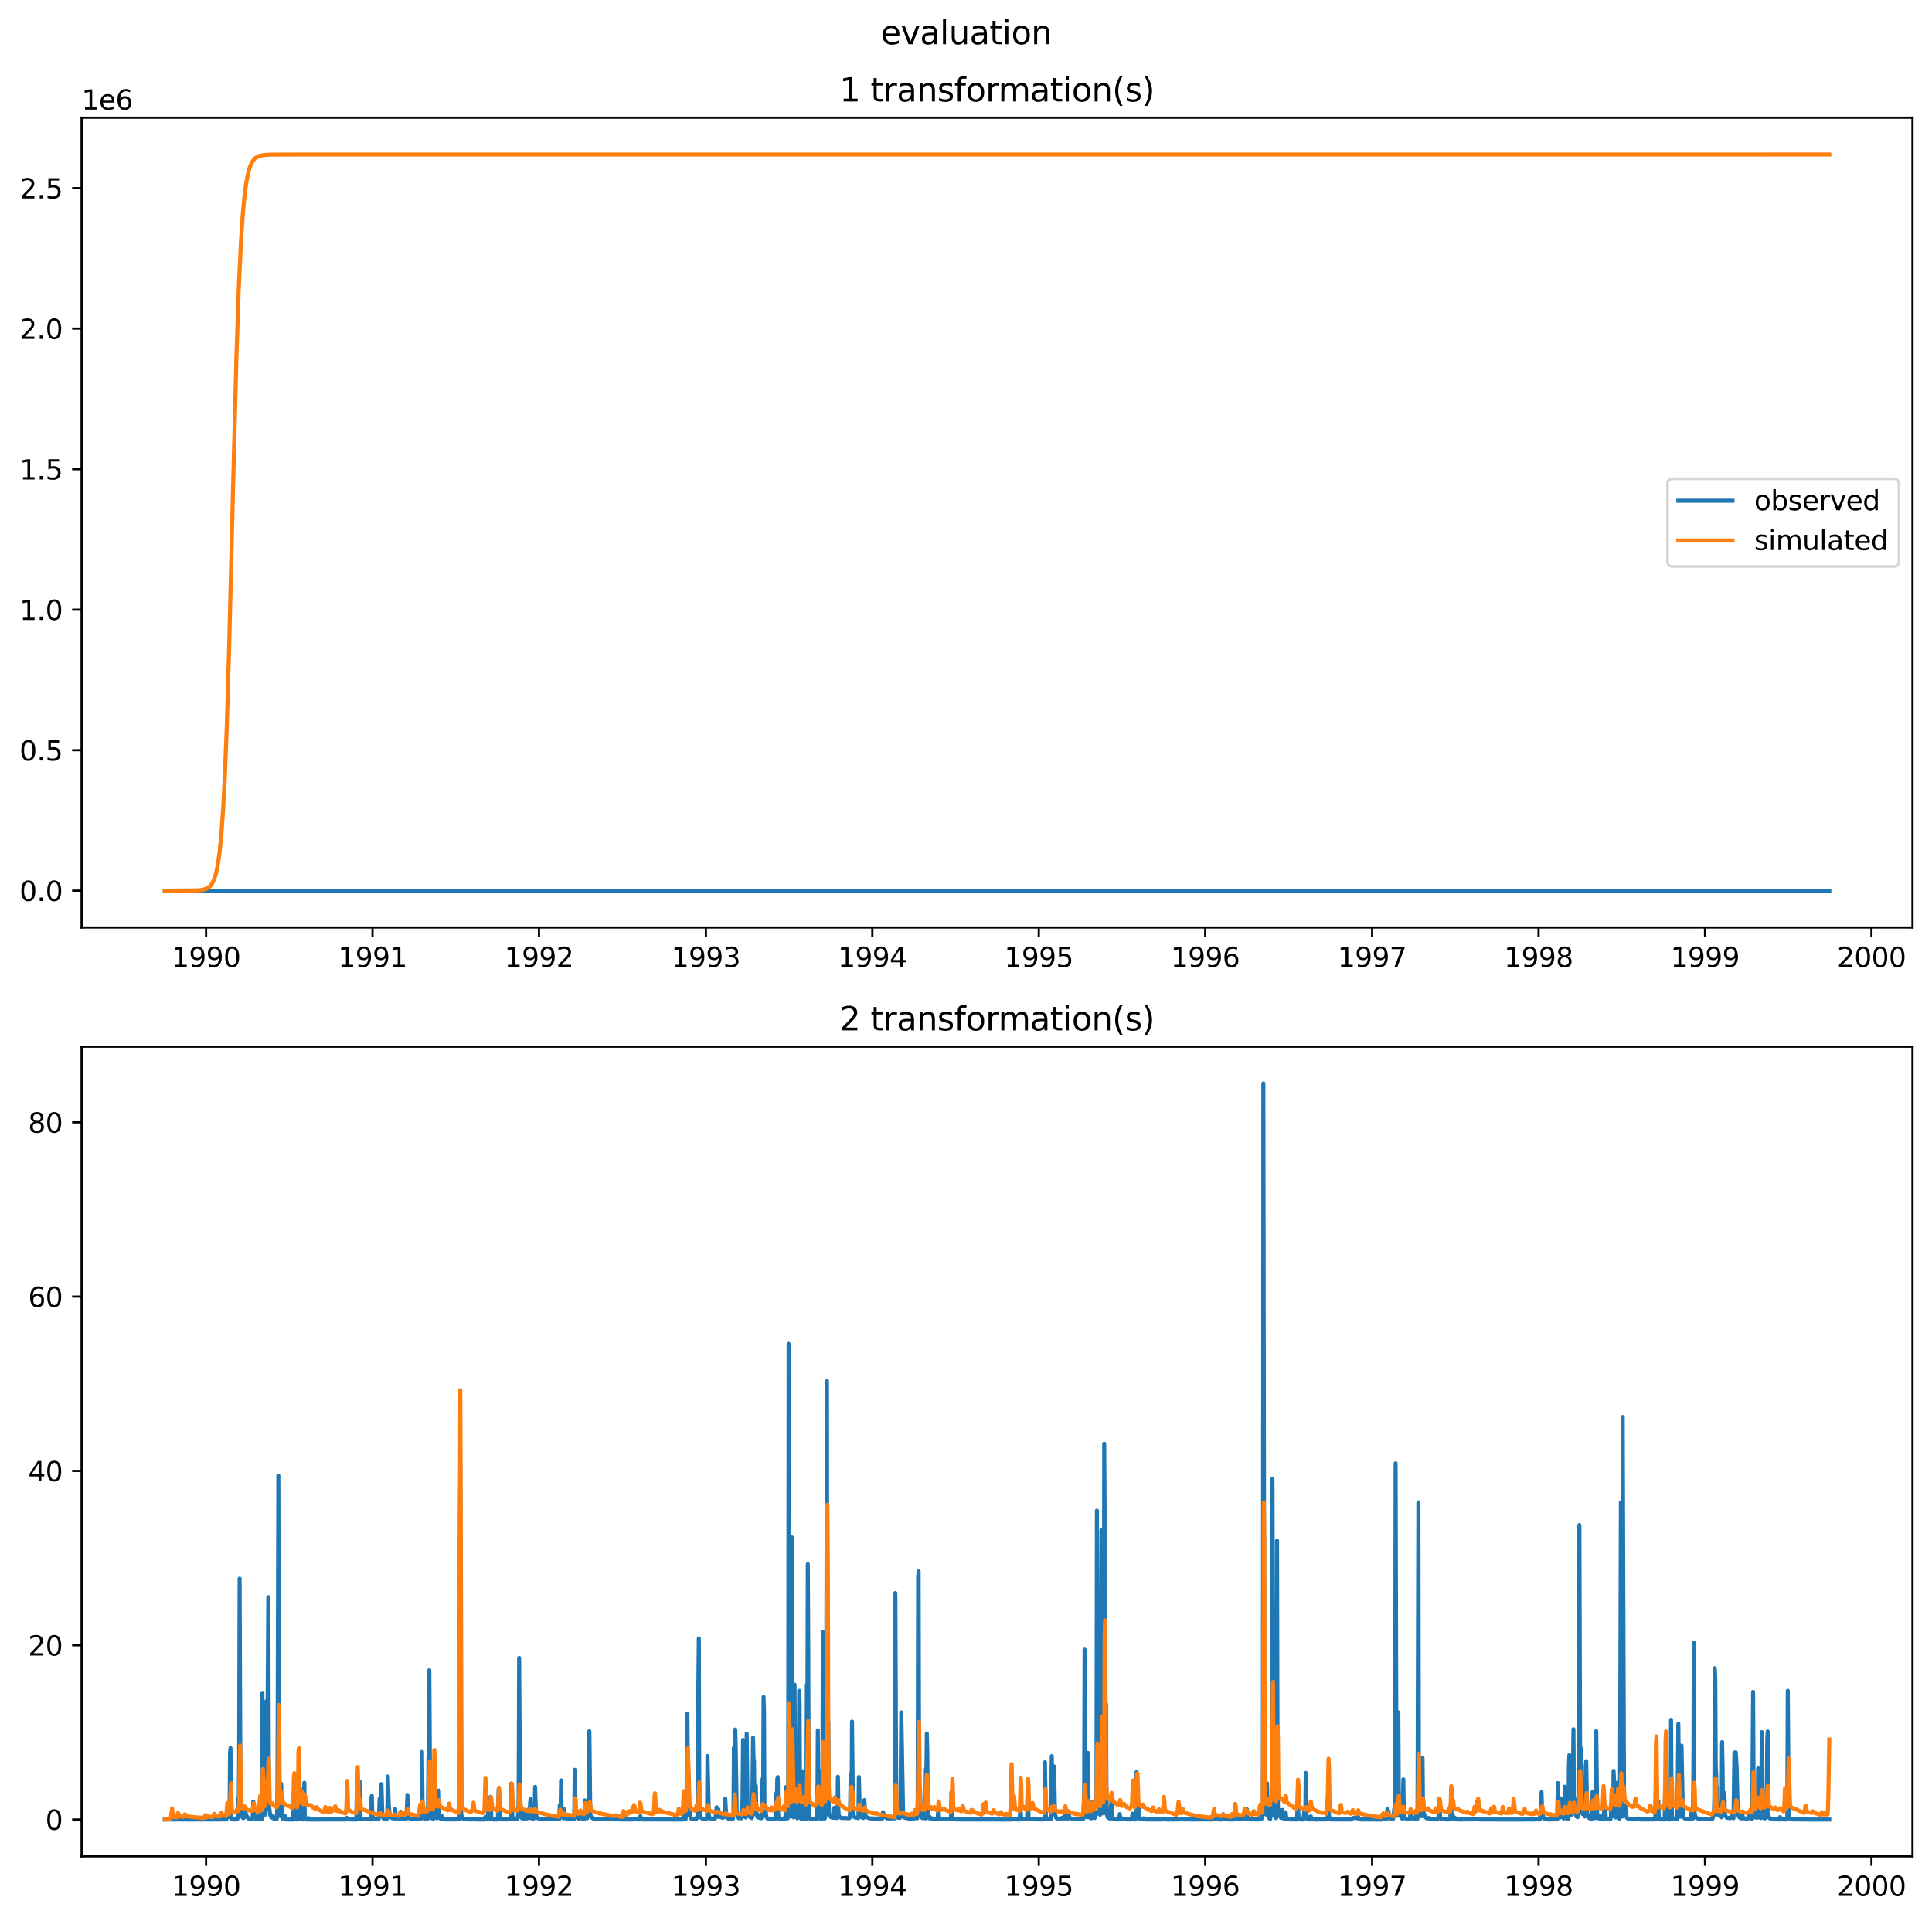 <?xml version="1.0" encoding="utf-8" standalone="no"?>
<!DOCTYPE svg PUBLIC "-//W3C//DTD SVG 1.1//EN"
  "http://www.w3.org/Graphics/SVG/1.1/DTD/svg11.dtd">
<svg xmlns:xlink="http://www.w3.org/1999/xlink" width="712.771pt" height="708.798pt" viewBox="0 0 712.771 708.798" xmlns="http://www.w3.org/2000/svg" version="1.1">
 <defs>
  <style type="text/css">*{stroke-linejoin: round; stroke-linecap: butt}</style>
 </defs>
 <g id="figure_1">
  <g id="patch_1">
   <path d="M 0 708.798 
L 712.771 708.798 
L 712.771 0 
L 0 0 
z
" style="fill: #ffffff"/>
  </g>
  <g id="axes_1">
   <g id="patch_2">
    <path d="M 30.103 342.2 
L 705.571 342.2 
L 705.571 43.44 
L 30.103 43.44 
z
" style="fill: #ffffff"/>
   </g>
   <g id="matplotlib.axis_1">
    <g id="xtick_1">
     <g id="line2d_1">
      <defs>
       <path id="m8b12f4744c" d="M 0 0 
L 0 3.5 
" style="stroke: #000000; stroke-width: 0.8"/>
      </defs>
      <g>
       <use xlink:href="#m8b12f4744c" x="76.032" y="342.2" style="stroke: #000000; stroke-width: 0.8"/>
      </g>
     </g>
     <g id="text_1">
      <!-- 1990 -->
      <g transform="translate(63.307 356.798) scale(0.1 -0.1)">
       <defs>
        <path id="DejaVuSans-31" d="M 794 531 
L 1825 531 
L 1825 4091 
L 703 3866 
L 703 4441 
L 1819 4666 
L 2450 4666 
L 2450 531 
L 3481 531 
L 3481 0 
L 794 0 
L 794 531 
z
" transform="scale(0.016)"/>
        <path id="DejaVuSans-39" d="M 703 97 
L 703 672 
Q 941 559 1184 500 
Q 1428 441 1663 441 
Q 2288 441 2617 861 
Q 2947 1281 2994 2138 
Q 2813 1869 2534 1725 
Q 2256 1581 1919 1581 
Q 1219 1581 811 2004 
Q 403 2428 403 3163 
Q 403 3881 828 4315 
Q 1253 4750 1959 4750 
Q 2769 4750 3195 4129 
Q 3622 3509 3622 2328 
Q 3622 1225 3098 567 
Q 2575 -91 1691 -91 
Q 1453 -91 1209 -44 
Q 966 3 703 97 
z
M 1959 2075 
Q 2384 2075 2632 2365 
Q 2881 2656 2881 3163 
Q 2881 3666 2632 3958 
Q 2384 4250 1959 4250 
Q 1534 4250 1286 3958 
Q 1038 3666 1038 3163 
Q 1038 2656 1286 2365 
Q 1534 2075 1959 2075 
z
" transform="scale(0.016)"/>
        <path id="DejaVuSans-30" d="M 2034 4250 
Q 1547 4250 1301 3770 
Q 1056 3291 1056 2328 
Q 1056 1369 1301 889 
Q 1547 409 2034 409 
Q 2525 409 2770 889 
Q 3016 1369 3016 2328 
Q 3016 3291 2770 3770 
Q 2525 4250 2034 4250 
z
M 2034 4750 
Q 2819 4750 3233 4129 
Q 3647 3509 3647 2328 
Q 3647 1150 3233 529 
Q 2819 -91 2034 -91 
Q 1250 -91 836 529 
Q 422 1150 422 2328 
Q 422 3509 836 4129 
Q 1250 4750 2034 4750 
z
" transform="scale(0.016)"/>
       </defs>
       <use xlink:href="#DejaVuSans-31"/>
       <use xlink:href="#DejaVuSans-39" x="63.623"/>
       <use xlink:href="#DejaVuSans-39" x="127.246"/>
       <use xlink:href="#DejaVuSans-30" x="190.869"/>
      </g>
     </g>
    </g>
    <g id="xtick_2">
     <g id="line2d_2">
      <g>
       <use xlink:href="#m8b12f4744c" x="137.438" y="342.2" style="stroke: #000000; stroke-width: 0.8"/>
      </g>
     </g>
     <g id="text_2">
      <!-- 1991 -->
      <g transform="translate(124.713 356.798) scale(0.1 -0.1)">
       <use xlink:href="#DejaVuSans-31"/>
       <use xlink:href="#DejaVuSans-39" x="63.623"/>
       <use xlink:href="#DejaVuSans-39" x="127.246"/>
       <use xlink:href="#DejaVuSans-31" x="190.869"/>
      </g>
     </g>
    </g>
    <g id="xtick_3">
     <g id="line2d_3">
      <g>
       <use xlink:href="#m8b12f4744c" x="198.844" y="342.2" style="stroke: #000000; stroke-width: 0.8"/>
      </g>
     </g>
     <g id="text_3">
      <!-- 1992 -->
      <g transform="translate(186.119 356.798) scale(0.1 -0.1)">
       <defs>
        <path id="DejaVuSans-32" d="M 1228 531 
L 3431 531 
L 3431 0 
L 469 0 
L 469 531 
Q 828 903 1448 1529 
Q 2069 2156 2228 2338 
Q 2531 2678 2651 2914 
Q 2772 3150 2772 3378 
Q 2772 3750 2511 3984 
Q 2250 4219 1831 4219 
Q 1534 4219 1204 4116 
Q 875 4013 500 3803 
L 500 4441 
Q 881 4594 1212 4672 
Q 1544 4750 1819 4750 
Q 2544 4750 2975 4387 
Q 3406 4025 3406 3419 
Q 3406 3131 3298 2873 
Q 3191 2616 2906 2266 
Q 2828 2175 2409 1742 
Q 1991 1309 1228 531 
z
" transform="scale(0.016)"/>
       </defs>
       <use xlink:href="#DejaVuSans-31"/>
       <use xlink:href="#DejaVuSans-39" x="63.623"/>
       <use xlink:href="#DejaVuSans-39" x="127.246"/>
       <use xlink:href="#DejaVuSans-32" x="190.869"/>
      </g>
     </g>
    </g>
    <g id="xtick_4">
     <g id="line2d_4">
      <g>
       <use xlink:href="#m8b12f4744c" x="260.418" y="342.2" style="stroke: #000000; stroke-width: 0.8"/>
      </g>
     </g>
     <g id="text_4">
      <!-- 1993 -->
      <g transform="translate(247.693 356.798) scale(0.1 -0.1)">
       <defs>
        <path id="DejaVuSans-33" d="M 2597 2516 
Q 3050 2419 3304 2112 
Q 3559 1806 3559 1356 
Q 3559 666 3084 287 
Q 2609 -91 1734 -91 
Q 1441 -91 1130 -33 
Q 819 25 488 141 
L 488 750 
Q 750 597 1062 519 
Q 1375 441 1716 441 
Q 2309 441 2620 675 
Q 2931 909 2931 1356 
Q 2931 1769 2642 2001 
Q 2353 2234 1838 2234 
L 1294 2234 
L 1294 2753 
L 1863 2753 
Q 2328 2753 2575 2939 
Q 2822 3125 2822 3475 
Q 2822 3834 2567 4026 
Q 2313 4219 1838 4219 
Q 1578 4219 1281 4162 
Q 984 4106 628 3988 
L 628 4550 
Q 988 4650 1302 4700 
Q 1616 4750 1894 4750 
Q 2613 4750 3031 4423 
Q 3450 4097 3450 3541 
Q 3450 3153 3228 2886 
Q 3006 2619 2597 2516 
z
" transform="scale(0.016)"/>
       </defs>
       <use xlink:href="#DejaVuSans-31"/>
       <use xlink:href="#DejaVuSans-39" x="63.623"/>
       <use xlink:href="#DejaVuSans-39" x="127.246"/>
       <use xlink:href="#DejaVuSans-33" x="190.869"/>
      </g>
     </g>
    </g>
    <g id="xtick_5">
     <g id="line2d_5">
      <g>
       <use xlink:href="#m8b12f4744c" x="321.825" y="342.2" style="stroke: #000000; stroke-width: 0.8"/>
      </g>
     </g>
     <g id="text_5">
      <!-- 1994 -->
      <g transform="translate(309.1 356.798) scale(0.1 -0.1)">
       <defs>
        <path id="DejaVuSans-34" d="M 2419 4116 
L 825 1625 
L 2419 1625 
L 2419 4116 
z
M 2253 4666 
L 3047 4666 
L 3047 1625 
L 3713 1625 
L 3713 1100 
L 3047 1100 
L 3047 0 
L 2419 0 
L 2419 1100 
L 313 1100 
L 313 1709 
L 2253 4666 
z
" transform="scale(0.016)"/>
       </defs>
       <use xlink:href="#DejaVuSans-31"/>
       <use xlink:href="#DejaVuSans-39" x="63.623"/>
       <use xlink:href="#DejaVuSans-39" x="127.246"/>
       <use xlink:href="#DejaVuSans-34" x="190.869"/>
      </g>
     </g>
    </g>
    <g id="xtick_6">
     <g id="line2d_6">
      <g>
       <use xlink:href="#m8b12f4744c" x="383.231" y="342.2" style="stroke: #000000; stroke-width: 0.8"/>
      </g>
     </g>
     <g id="text_6">
      <!-- 1995 -->
      <g transform="translate(370.506 356.798) scale(0.1 -0.1)">
       <defs>
        <path id="DejaVuSans-35" d="M 691 4666 
L 3169 4666 
L 3169 4134 
L 1269 4134 
L 1269 2991 
Q 1406 3038 1543 3061 
Q 1681 3084 1819 3084 
Q 2600 3084 3056 2656 
Q 3513 2228 3513 1497 
Q 3513 744 3044 326 
Q 2575 -91 1722 -91 
Q 1428 -91 1123 -41 
Q 819 9 494 109 
L 494 744 
Q 775 591 1075 516 
Q 1375 441 1709 441 
Q 2250 441 2565 725 
Q 2881 1009 2881 1497 
Q 2881 1984 2565 2268 
Q 2250 2553 1709 2553 
Q 1456 2553 1204 2497 
Q 953 2441 691 2322 
L 691 4666 
z
" transform="scale(0.016)"/>
       </defs>
       <use xlink:href="#DejaVuSans-31"/>
       <use xlink:href="#DejaVuSans-39" x="63.623"/>
       <use xlink:href="#DejaVuSans-39" x="127.246"/>
       <use xlink:href="#DejaVuSans-35" x="190.869"/>
      </g>
     </g>
    </g>
    <g id="xtick_7">
     <g id="line2d_7">
      <g>
       <use xlink:href="#m8b12f4744c" x="444.637" y="342.2" style="stroke: #000000; stroke-width: 0.8"/>
      </g>
     </g>
     <g id="text_7">
      <!-- 1996 -->
      <g transform="translate(431.912 356.798) scale(0.1 -0.1)">
       <defs>
        <path id="DejaVuSans-36" d="M 2113 2584 
Q 1688 2584 1439 2293 
Q 1191 2003 1191 1497 
Q 1191 994 1439 701 
Q 1688 409 2113 409 
Q 2538 409 2786 701 
Q 3034 994 3034 1497 
Q 3034 2003 2786 2293 
Q 2538 2584 2113 2584 
z
M 3366 4563 
L 3366 3988 
Q 3128 4100 2886 4159 
Q 2644 4219 2406 4219 
Q 1781 4219 1451 3797 
Q 1122 3375 1075 2522 
Q 1259 2794 1537 2939 
Q 1816 3084 2150 3084 
Q 2853 3084 3261 2657 
Q 3669 2231 3669 1497 
Q 3669 778 3244 343 
Q 2819 -91 2113 -91 
Q 1303 -91 875 529 
Q 447 1150 447 2328 
Q 447 3434 972 4092 
Q 1497 4750 2381 4750 
Q 2619 4750 2861 4703 
Q 3103 4656 3366 4563 
z
" transform="scale(0.016)"/>
       </defs>
       <use xlink:href="#DejaVuSans-31"/>
       <use xlink:href="#DejaVuSans-39" x="63.623"/>
       <use xlink:href="#DejaVuSans-39" x="127.246"/>
       <use xlink:href="#DejaVuSans-36" x="190.869"/>
      </g>
     </g>
    </g>
    <g id="xtick_8">
     <g id="line2d_8">
      <g>
       <use xlink:href="#m8b12f4744c" x="506.211" y="342.2" style="stroke: #000000; stroke-width: 0.8"/>
      </g>
     </g>
     <g id="text_8">
      <!-- 1997 -->
      <g transform="translate(493.486 356.798) scale(0.1 -0.1)">
       <defs>
        <path id="DejaVuSans-37" d="M 525 4666 
L 3525 4666 
L 3525 4397 
L 1831 0 
L 1172 0 
L 2766 4134 
L 525 4134 
L 525 4666 
z
" transform="scale(0.016)"/>
       </defs>
       <use xlink:href="#DejaVuSans-31"/>
       <use xlink:href="#DejaVuSans-39" x="63.623"/>
       <use xlink:href="#DejaVuSans-39" x="127.246"/>
       <use xlink:href="#DejaVuSans-37" x="190.869"/>
      </g>
     </g>
    </g>
    <g id="xtick_9">
     <g id="line2d_9">
      <g>
       <use xlink:href="#m8b12f4744c" x="567.618" y="342.2" style="stroke: #000000; stroke-width: 0.8"/>
      </g>
     </g>
     <g id="text_9">
      <!-- 1998 -->
      <g transform="translate(554.893 356.798) scale(0.1 -0.1)">
       <defs>
        <path id="DejaVuSans-38" d="M 2034 2216 
Q 1584 2216 1326 1975 
Q 1069 1734 1069 1313 
Q 1069 891 1326 650 
Q 1584 409 2034 409 
Q 2484 409 2743 651 
Q 3003 894 3003 1313 
Q 3003 1734 2745 1975 
Q 2488 2216 2034 2216 
z
M 1403 2484 
Q 997 2584 770 2862 
Q 544 3141 544 3541 
Q 544 4100 942 4425 
Q 1341 4750 2034 4750 
Q 2731 4750 3128 4425 
Q 3525 4100 3525 3541 
Q 3525 3141 3298 2862 
Q 3072 2584 2669 2484 
Q 3125 2378 3379 2068 
Q 3634 1759 3634 1313 
Q 3634 634 3220 271 
Q 2806 -91 2034 -91 
Q 1263 -91 848 271 
Q 434 634 434 1313 
Q 434 1759 690 2068 
Q 947 2378 1403 2484 
z
M 1172 3481 
Q 1172 3119 1398 2916 
Q 1625 2713 2034 2713 
Q 2441 2713 2670 2916 
Q 2900 3119 2900 3481 
Q 2900 3844 2670 4047 
Q 2441 4250 2034 4250 
Q 1625 4250 1398 4047 
Q 1172 3844 1172 3481 
z
" transform="scale(0.016)"/>
       </defs>
       <use xlink:href="#DejaVuSans-31"/>
       <use xlink:href="#DejaVuSans-39" x="63.623"/>
       <use xlink:href="#DejaVuSans-39" x="127.246"/>
       <use xlink:href="#DejaVuSans-38" x="190.869"/>
      </g>
     </g>
    </g>
    <g id="xtick_10">
     <g id="line2d_10">
      <g>
       <use xlink:href="#m8b12f4744c" x="629.024" y="342.2" style="stroke: #000000; stroke-width: 0.8"/>
      </g>
     </g>
     <g id="text_10">
      <!-- 1999 -->
      <g transform="translate(616.299 356.798) scale(0.1 -0.1)">
       <use xlink:href="#DejaVuSans-31"/>
       <use xlink:href="#DejaVuSans-39" x="63.623"/>
       <use xlink:href="#DejaVuSans-39" x="127.246"/>
       <use xlink:href="#DejaVuSans-39" x="190.869"/>
      </g>
     </g>
    </g>
    <g id="xtick_11">
     <g id="line2d_11">
      <g>
       <use xlink:href="#m8b12f4744c" x="690.43" y="342.2" style="stroke: #000000; stroke-width: 0.8"/>
      </g>
     </g>
     <g id="text_11">
      <!-- 2000 -->
      <g transform="translate(677.705 356.798) scale(0.1 -0.1)">
       <use xlink:href="#DejaVuSans-32"/>
       <use xlink:href="#DejaVuSans-30" x="63.623"/>
       <use xlink:href="#DejaVuSans-30" x="127.246"/>
       <use xlink:href="#DejaVuSans-30" x="190.869"/>
      </g>
     </g>
    </g>
   </g>
   <g id="matplotlib.axis_2">
    <g id="ytick_1">
     <g id="line2d_12">
      <defs>
       <path id="m5fe9cab93f" d="M 0 0 
L -3.5 0 
" style="stroke: #000000; stroke-width: 0.8"/>
      </defs>
      <g>
       <use xlink:href="#m5fe9cab93f" x="30.103" y="328.62" style="stroke: #000000; stroke-width: 0.8"/>
      </g>
     </g>
     <g id="text_12">
      <!-- 0.0 -->
      <g transform="translate(7.2 332.419) scale(0.1 -0.1)">
       <defs>
        <path id="DejaVuSans-2e" d="M 684 794 
L 1344 794 
L 1344 0 
L 684 0 
L 684 794 
z
" transform="scale(0.016)"/>
       </defs>
       <use xlink:href="#DejaVuSans-30"/>
       <use xlink:href="#DejaVuSans-2e" x="63.623"/>
       <use xlink:href="#DejaVuSans-30" x="95.41"/>
      </g>
     </g>
    </g>
    <g id="ytick_2">
     <g id="line2d_13">
      <g>
       <use xlink:href="#m5fe9cab93f" x="30.103" y="276.778" style="stroke: #000000; stroke-width: 0.8"/>
      </g>
     </g>
     <g id="text_13">
      <!-- 0.5 -->
      <g transform="translate(7.2 280.577) scale(0.1 -0.1)">
       <use xlink:href="#DejaVuSans-30"/>
       <use xlink:href="#DejaVuSans-2e" x="63.623"/>
       <use xlink:href="#DejaVuSans-35" x="95.41"/>
      </g>
     </g>
    </g>
    <g id="ytick_3">
     <g id="line2d_14">
      <g>
       <use xlink:href="#m5fe9cab93f" x="30.103" y="224.935" style="stroke: #000000; stroke-width: 0.8"/>
      </g>
     </g>
     <g id="text_14">
      <!-- 1.0 -->
      <g transform="translate(7.2 228.734) scale(0.1 -0.1)">
       <use xlink:href="#DejaVuSans-31"/>
       <use xlink:href="#DejaVuSans-2e" x="63.623"/>
       <use xlink:href="#DejaVuSans-30" x="95.41"/>
      </g>
     </g>
    </g>
    <g id="ytick_4">
     <g id="line2d_15">
      <g>
       <use xlink:href="#m5fe9cab93f" x="30.103" y="173.093" style="stroke: #000000; stroke-width: 0.8"/>
      </g>
     </g>
     <g id="text_15">
      <!-- 1.5 -->
      <g transform="translate(7.2 176.892) scale(0.1 -0.1)">
       <use xlink:href="#DejaVuSans-31"/>
       <use xlink:href="#DejaVuSans-2e" x="63.623"/>
       <use xlink:href="#DejaVuSans-35" x="95.41"/>
      </g>
     </g>
    </g>
    <g id="ytick_5">
     <g id="line2d_16">
      <g>
       <use xlink:href="#m5fe9cab93f" x="30.103" y="121.25" style="stroke: #000000; stroke-width: 0.8"/>
      </g>
     </g>
     <g id="text_16">
      <!-- 2.0 -->
      <g transform="translate(7.2 125.05) scale(0.1 -0.1)">
       <use xlink:href="#DejaVuSans-32"/>
       <use xlink:href="#DejaVuSans-2e" x="63.623"/>
       <use xlink:href="#DejaVuSans-30" x="95.41"/>
      </g>
     </g>
    </g>
    <g id="ytick_6">
     <g id="line2d_17">
      <g>
       <use xlink:href="#m5fe9cab93f" x="30.103" y="69.408" style="stroke: #000000; stroke-width: 0.8"/>
      </g>
     </g>
     <g id="text_17">
      <!-- 2.5 -->
      <g transform="translate(7.2 73.207) scale(0.1 -0.1)">
       <use xlink:href="#DejaVuSans-32"/>
       <use xlink:href="#DejaVuSans-2e" x="63.623"/>
       <use xlink:href="#DejaVuSans-35" x="95.41"/>
      </g>
     </g>
    </g>
    <g id="text_18">
     <!-- 1e6 -->
     <g transform="translate(30.103 40.44) scale(0.1 -0.1)">
      <defs>
       <path id="DejaVuSans-65" d="M 3597 1894 
L 3597 1613 
L 953 1613 
Q 991 1019 1311 708 
Q 1631 397 2203 397 
Q 2534 397 2845 478 
Q 3156 559 3463 722 
L 3463 178 
Q 3153 47 2828 -22 
Q 2503 -91 2169 -91 
Q 1331 -91 842 396 
Q 353 884 353 1716 
Q 353 2575 817 3079 
Q 1281 3584 2069 3584 
Q 2775 3584 3186 3129 
Q 3597 2675 3597 1894 
z
M 3022 2063 
Q 3016 2534 2758 2815 
Q 2500 3097 2075 3097 
Q 1594 3097 1305 2825 
Q 1016 2553 972 2059 
L 3022 2063 
z
" transform="scale(0.016)"/>
      </defs>
      <use xlink:href="#DejaVuSans-31"/>
      <use xlink:href="#DejaVuSans-65" x="63.623"/>
      <use xlink:href="#DejaVuSans-36" x="125.146"/>
     </g>
    </g>
   </g>
   <g id="line2d_18">
    <path d="M 60.806 328.62 
L 674.868 328.62 
L 674.868 328.62 
" clip-path="url(#p46a8254c9d)" style="fill: none; stroke: #1f77b4; stroke-width: 1.5; stroke-linecap: square"/>
   </g>
   <g id="line2d_19">
    <path d="M 60.806 328.62 
L 73.087 328.513 
L 74.938 328.28 
L 76.116 327.914 
L 76.957 327.429 
L 77.63 326.813 
L 78.303 325.882 
L 78.976 324.479 
L 79.649 322.372 
L 80.322 319.232 
L 80.995 314.598 
L 81.668 307.856 
L 82.34 298.255 
L 83.013 284.987 
L 83.686 267.392 
L 84.528 239.126 
L 85.873 184.157 
L 87.219 131.897 
L 88.06 106.981 
L 88.902 89.008 
L 89.575 78.941 
L 90.248 71.846 
L 90.92 66.956 
L 91.593 63.638 
L 92.266 61.409 
L 92.939 59.923 
L 93.612 58.936 
L 94.285 58.283 
L 95.126 57.77 
L 96.136 57.421 
L 97.65 57.177 
L 100.173 57.053 
L 107.408 57.021 
L 614.64 57.021 
L 647.277 57.021 
L 674.868 57.02 
L 674.868 57.02 
" clip-path="url(#p46a8254c9d)" style="fill: none; stroke: #ff7f0e; stroke-width: 1.5; stroke-linecap: square"/>
   </g>
   <g id="patch_3">
    <path d="M 30.103 342.2 
L 30.103 43.44 
" style="fill: none; stroke: #000000; stroke-width: 0.8; stroke-linejoin: miter; stroke-linecap: square"/>
   </g>
   <g id="patch_4">
    <path d="M 705.571 342.2 
L 705.571 43.44 
" style="fill: none; stroke: #000000; stroke-width: 0.8; stroke-linejoin: miter; stroke-linecap: square"/>
   </g>
   <g id="patch_5">
    <path d="M 30.103 342.2 
L 705.571 342.2 
" style="fill: none; stroke: #000000; stroke-width: 0.8; stroke-linejoin: miter; stroke-linecap: square"/>
   </g>
   <g id="patch_6">
    <path d="M 30.103 43.44 
L 705.571 43.44 
" style="fill: none; stroke: #000000; stroke-width: 0.8; stroke-linejoin: miter; stroke-linecap: square"/>
   </g>
   <g id="text_19">
    <!-- 1 transformation(s) -->
    <g transform="translate(309.722 37.44) scale(0.12 -0.12)">
     <defs>
      <path id="DejaVuSans-20" transform="scale(0.016)"/>
      <path id="DejaVuSans-74" d="M 1172 4494 
L 1172 3500 
L 2356 3500 
L 2356 3053 
L 1172 3053 
L 1172 1153 
Q 1172 725 1289 603 
Q 1406 481 1766 481 
L 2356 481 
L 2356 0 
L 1766 0 
Q 1100 0 847 248 
Q 594 497 594 1153 
L 594 3053 
L 172 3053 
L 172 3500 
L 594 3500 
L 594 4494 
L 1172 4494 
z
" transform="scale(0.016)"/>
      <path id="DejaVuSans-72" d="M 2631 2963 
Q 2534 3019 2420 3045 
Q 2306 3072 2169 3072 
Q 1681 3072 1420 2755 
Q 1159 2438 1159 1844 
L 1159 0 
L 581 0 
L 581 3500 
L 1159 3500 
L 1159 2956 
Q 1341 3275 1631 3429 
Q 1922 3584 2338 3584 
Q 2397 3584 2469 3576 
Q 2541 3569 2628 3553 
L 2631 2963 
z
" transform="scale(0.016)"/>
      <path id="DejaVuSans-61" d="M 2194 1759 
Q 1497 1759 1228 1600 
Q 959 1441 959 1056 
Q 959 750 1161 570 
Q 1363 391 1709 391 
Q 2188 391 2477 730 
Q 2766 1069 2766 1631 
L 2766 1759 
L 2194 1759 
z
M 3341 1997 
L 3341 0 
L 2766 0 
L 2766 531 
Q 2569 213 2275 61 
Q 1981 -91 1556 -91 
Q 1019 -91 701 211 
Q 384 513 384 1019 
Q 384 1609 779 1909 
Q 1175 2209 1959 2209 
L 2766 2209 
L 2766 2266 
Q 2766 2663 2505 2880 
Q 2244 3097 1772 3097 
Q 1472 3097 1187 3025 
Q 903 2953 641 2809 
L 641 3341 
Q 956 3463 1253 3523 
Q 1550 3584 1831 3584 
Q 2591 3584 2966 3190 
Q 3341 2797 3341 1997 
z
" transform="scale(0.016)"/>
      <path id="DejaVuSans-6e" d="M 3513 2113 
L 3513 0 
L 2938 0 
L 2938 2094 
Q 2938 2591 2744 2837 
Q 2550 3084 2163 3084 
Q 1697 3084 1428 2787 
Q 1159 2491 1159 1978 
L 1159 0 
L 581 0 
L 581 3500 
L 1159 3500 
L 1159 2956 
Q 1366 3272 1645 3428 
Q 1925 3584 2291 3584 
Q 2894 3584 3203 3211 
Q 3513 2838 3513 2113 
z
" transform="scale(0.016)"/>
      <path id="DejaVuSans-73" d="M 2834 3397 
L 2834 2853 
Q 2591 2978 2328 3040 
Q 2066 3103 1784 3103 
Q 1356 3103 1142 2972 
Q 928 2841 928 2578 
Q 928 2378 1081 2264 
Q 1234 2150 1697 2047 
L 1894 2003 
Q 2506 1872 2764 1633 
Q 3022 1394 3022 966 
Q 3022 478 2636 193 
Q 2250 -91 1575 -91 
Q 1294 -91 989 -36 
Q 684 19 347 128 
L 347 722 
Q 666 556 975 473 
Q 1284 391 1588 391 
Q 1994 391 2212 530 
Q 2431 669 2431 922 
Q 2431 1156 2273 1281 
Q 2116 1406 1581 1522 
L 1381 1569 
Q 847 1681 609 1914 
Q 372 2147 372 2553 
Q 372 3047 722 3315 
Q 1072 3584 1716 3584 
Q 2034 3584 2315 3537 
Q 2597 3491 2834 3397 
z
" transform="scale(0.016)"/>
      <path id="DejaVuSans-66" d="M 2375 4863 
L 2375 4384 
L 1825 4384 
Q 1516 4384 1395 4259 
Q 1275 4134 1275 3809 
L 1275 3500 
L 2222 3500 
L 2222 3053 
L 1275 3053 
L 1275 0 
L 697 0 
L 697 3053 
L 147 3053 
L 147 3500 
L 697 3500 
L 697 3744 
Q 697 4328 969 4595 
Q 1241 4863 1831 4863 
L 2375 4863 
z
" transform="scale(0.016)"/>
      <path id="DejaVuSans-6f" d="M 1959 3097 
Q 1497 3097 1228 2736 
Q 959 2375 959 1747 
Q 959 1119 1226 758 
Q 1494 397 1959 397 
Q 2419 397 2687 759 
Q 2956 1122 2956 1747 
Q 2956 2369 2687 2733 
Q 2419 3097 1959 3097 
z
M 1959 3584 
Q 2709 3584 3137 3096 
Q 3566 2609 3566 1747 
Q 3566 888 3137 398 
Q 2709 -91 1959 -91 
Q 1206 -91 779 398 
Q 353 888 353 1747 
Q 353 2609 779 3096 
Q 1206 3584 1959 3584 
z
" transform="scale(0.016)"/>
      <path id="DejaVuSans-6d" d="M 3328 2828 
Q 3544 3216 3844 3400 
Q 4144 3584 4550 3584 
Q 5097 3584 5394 3201 
Q 5691 2819 5691 2113 
L 5691 0 
L 5113 0 
L 5113 2094 
Q 5113 2597 4934 2840 
Q 4756 3084 4391 3084 
Q 3944 3084 3684 2787 
Q 3425 2491 3425 1978 
L 3425 0 
L 2847 0 
L 2847 2094 
Q 2847 2600 2669 2842 
Q 2491 3084 2119 3084 
Q 1678 3084 1418 2786 
Q 1159 2488 1159 1978 
L 1159 0 
L 581 0 
L 581 3500 
L 1159 3500 
L 1159 2956 
Q 1356 3278 1631 3431 
Q 1906 3584 2284 3584 
Q 2666 3584 2933 3390 
Q 3200 3197 3328 2828 
z
" transform="scale(0.016)"/>
      <path id="DejaVuSans-69" d="M 603 3500 
L 1178 3500 
L 1178 0 
L 603 0 
L 603 3500 
z
M 603 4863 
L 1178 4863 
L 1178 4134 
L 603 4134 
L 603 4863 
z
" transform="scale(0.016)"/>
      <path id="DejaVuSans-28" d="M 1984 4856 
Q 1566 4138 1362 3434 
Q 1159 2731 1159 2009 
Q 1159 1288 1364 580 
Q 1569 -128 1984 -844 
L 1484 -844 
Q 1016 -109 783 600 
Q 550 1309 550 2009 
Q 550 2706 781 3412 
Q 1013 4119 1484 4856 
L 1984 4856 
z
" transform="scale(0.016)"/>
      <path id="DejaVuSans-29" d="M 513 4856 
L 1013 4856 
Q 1481 4119 1714 3412 
Q 1947 2706 1947 2009 
Q 1947 1309 1714 600 
Q 1481 -109 1013 -844 
L 513 -844 
Q 928 -128 1133 580 
Q 1338 1288 1338 2009 
Q 1338 2731 1133 3434 
Q 928 4138 513 4856 
z
" transform="scale(0.016)"/>
     </defs>
     <use xlink:href="#DejaVuSans-31"/>
     <use xlink:href="#DejaVuSans-20" x="63.623"/>
     <use xlink:href="#DejaVuSans-74" x="95.41"/>
     <use xlink:href="#DejaVuSans-72" x="134.619"/>
     <use xlink:href="#DejaVuSans-61" x="175.732"/>
     <use xlink:href="#DejaVuSans-6e" x="237.012"/>
     <use xlink:href="#DejaVuSans-73" x="300.391"/>
     <use xlink:href="#DejaVuSans-66" x="352.49"/>
     <use xlink:href="#DejaVuSans-6f" x="387.695"/>
     <use xlink:href="#DejaVuSans-72" x="448.877"/>
     <use xlink:href="#DejaVuSans-6d" x="488.24"/>
     <use xlink:href="#DejaVuSans-61" x="585.652"/>
     <use xlink:href="#DejaVuSans-74" x="646.932"/>
     <use xlink:href="#DejaVuSans-69" x="686.141"/>
     <use xlink:href="#DejaVuSans-6f" x="713.924"/>
     <use xlink:href="#DejaVuSans-6e" x="775.105"/>
     <use xlink:href="#DejaVuSans-28" x="838.484"/>
     <use xlink:href="#DejaVuSans-73" x="877.498"/>
     <use xlink:href="#DejaVuSans-29" x="929.598"/>
    </g>
   </g>
   <g id="legend_1">
    <g id="patch_7">
     <path d="M 617.177 208.998 
L 698.571 208.998 
Q 700.571 208.998 700.571 206.998 
L 700.571 178.642 
Q 700.571 176.642 698.571 176.642 
L 617.177 176.642 
Q 615.177 176.642 615.177 178.642 
L 615.177 206.998 
Q 615.177 208.998 617.177 208.998 
z
" style="fill: #ffffff; opacity: 0.8; stroke: #cccccc; stroke-linejoin: miter"/>
    </g>
    <g id="line2d_20">
     <path d="M 619.177 184.74 
L 629.177 184.74 
L 639.177 184.74 
" style="fill: none; stroke: #1f77b4; stroke-width: 1.5; stroke-linecap: square"/>
    </g>
    <g id="text_20">
     <!-- observed -->
     <g transform="translate(647.177 188.24) scale(0.1 -0.1)">
      <defs>
       <path id="DejaVuSans-62" d="M 3116 1747 
Q 3116 2381 2855 2742 
Q 2594 3103 2138 3103 
Q 1681 3103 1420 2742 
Q 1159 2381 1159 1747 
Q 1159 1113 1420 752 
Q 1681 391 2138 391 
Q 2594 391 2855 752 
Q 3116 1113 3116 1747 
z
M 1159 2969 
Q 1341 3281 1617 3432 
Q 1894 3584 2278 3584 
Q 2916 3584 3314 3078 
Q 3713 2572 3713 1747 
Q 3713 922 3314 415 
Q 2916 -91 2278 -91 
Q 1894 -91 1617 61 
Q 1341 213 1159 525 
L 1159 0 
L 581 0 
L 581 4863 
L 1159 4863 
L 1159 2969 
z
" transform="scale(0.016)"/>
       <path id="DejaVuSans-76" d="M 191 3500 
L 800 3500 
L 1894 563 
L 2988 3500 
L 3597 3500 
L 2284 0 
L 1503 0 
L 191 3500 
z
" transform="scale(0.016)"/>
       <path id="DejaVuSans-64" d="M 2906 2969 
L 2906 4863 
L 3481 4863 
L 3481 0 
L 2906 0 
L 2906 525 
Q 2725 213 2448 61 
Q 2172 -91 1784 -91 
Q 1150 -91 751 415 
Q 353 922 353 1747 
Q 353 2572 751 3078 
Q 1150 3584 1784 3584 
Q 2172 3584 2448 3432 
Q 2725 3281 2906 2969 
z
M 947 1747 
Q 947 1113 1208 752 
Q 1469 391 1925 391 
Q 2381 391 2643 752 
Q 2906 1113 2906 1747 
Q 2906 2381 2643 2742 
Q 2381 3103 1925 3103 
Q 1469 3103 1208 2742 
Q 947 2381 947 1747 
z
" transform="scale(0.016)"/>
      </defs>
      <use xlink:href="#DejaVuSans-6f"/>
      <use xlink:href="#DejaVuSans-62" x="61.182"/>
      <use xlink:href="#DejaVuSans-73" x="124.658"/>
      <use xlink:href="#DejaVuSans-65" x="176.758"/>
      <use xlink:href="#DejaVuSans-72" x="238.281"/>
      <use xlink:href="#DejaVuSans-76" x="279.395"/>
      <use xlink:href="#DejaVuSans-65" x="338.574"/>
      <use xlink:href="#DejaVuSans-64" x="400.098"/>
     </g>
    </g>
    <g id="line2d_21">
     <path d="M 619.177 199.418 
L 629.177 199.418 
L 639.177 199.418 
" style="fill: none; stroke: #ff7f0e; stroke-width: 1.5; stroke-linecap: square"/>
    </g>
    <g id="text_21">
     <!-- simulated -->
     <g transform="translate(647.177 202.918) scale(0.1 -0.1)">
      <defs>
       <path id="DejaVuSans-75" d="M 544 1381 
L 544 3500 
L 1119 3500 
L 1119 1403 
Q 1119 906 1312 657 
Q 1506 409 1894 409 
Q 2359 409 2629 706 
Q 2900 1003 2900 1516 
L 2900 3500 
L 3475 3500 
L 3475 0 
L 2900 0 
L 2900 538 
Q 2691 219 2414 64 
Q 2138 -91 1772 -91 
Q 1169 -91 856 284 
Q 544 659 544 1381 
z
M 1991 3584 
L 1991 3584 
z
" transform="scale(0.016)"/>
       <path id="DejaVuSans-6c" d="M 603 4863 
L 1178 4863 
L 1178 0 
L 603 0 
L 603 4863 
z
" transform="scale(0.016)"/>
      </defs>
      <use xlink:href="#DejaVuSans-73"/>
      <use xlink:href="#DejaVuSans-69" x="52.1"/>
      <use xlink:href="#DejaVuSans-6d" x="79.883"/>
      <use xlink:href="#DejaVuSans-75" x="177.295"/>
      <use xlink:href="#DejaVuSans-6c" x="240.674"/>
      <use xlink:href="#DejaVuSans-61" x="268.457"/>
      <use xlink:href="#DejaVuSans-74" x="329.736"/>
      <use xlink:href="#DejaVuSans-65" x="368.945"/>
      <use xlink:href="#DejaVuSans-64" x="430.469"/>
     </g>
    </g>
   </g>
  </g>
  <g id="axes_2">
   <g id="patch_8">
    <path d="M 30.103 684.92 
L 705.571 684.92 
L 705.571 386.16 
L 30.103 386.16 
z
" style="fill: #ffffff"/>
   </g>
   <g id="matplotlib.axis_3">
    <g id="xtick_12">
     <g id="line2d_22">
      <g>
       <use xlink:href="#m8b12f4744c" x="76.032" y="684.92" style="stroke: #000000; stroke-width: 0.8"/>
      </g>
     </g>
     <g id="text_22">
      <!-- 1990 -->
      <g transform="translate(63.307 699.518) scale(0.1 -0.1)">
       <use xlink:href="#DejaVuSans-31"/>
       <use xlink:href="#DejaVuSans-39" x="63.623"/>
       <use xlink:href="#DejaVuSans-39" x="127.246"/>
       <use xlink:href="#DejaVuSans-30" x="190.869"/>
      </g>
     </g>
    </g>
    <g id="xtick_13">
     <g id="line2d_23">
      <g>
       <use xlink:href="#m8b12f4744c" x="137.438" y="684.92" style="stroke: #000000; stroke-width: 0.8"/>
      </g>
     </g>
     <g id="text_23">
      <!-- 1991 -->
      <g transform="translate(124.713 699.518) scale(0.1 -0.1)">
       <use xlink:href="#DejaVuSans-31"/>
       <use xlink:href="#DejaVuSans-39" x="63.623"/>
       <use xlink:href="#DejaVuSans-39" x="127.246"/>
       <use xlink:href="#DejaVuSans-31" x="190.869"/>
      </g>
     </g>
    </g>
    <g id="xtick_14">
     <g id="line2d_24">
      <g>
       <use xlink:href="#m8b12f4744c" x="198.844" y="684.92" style="stroke: #000000; stroke-width: 0.8"/>
      </g>
     </g>
     <g id="text_24">
      <!-- 1992 -->
      <g transform="translate(186.119 699.518) scale(0.1 -0.1)">
       <use xlink:href="#DejaVuSans-31"/>
       <use xlink:href="#DejaVuSans-39" x="63.623"/>
       <use xlink:href="#DejaVuSans-39" x="127.246"/>
       <use xlink:href="#DejaVuSans-32" x="190.869"/>
      </g>
     </g>
    </g>
    <g id="xtick_15">
     <g id="line2d_25">
      <g>
       <use xlink:href="#m8b12f4744c" x="260.418" y="684.92" style="stroke: #000000; stroke-width: 0.8"/>
      </g>
     </g>
     <g id="text_25">
      <!-- 1993 -->
      <g transform="translate(247.693 699.518) scale(0.1 -0.1)">
       <use xlink:href="#DejaVuSans-31"/>
       <use xlink:href="#DejaVuSans-39" x="63.623"/>
       <use xlink:href="#DejaVuSans-39" x="127.246"/>
       <use xlink:href="#DejaVuSans-33" x="190.869"/>
      </g>
     </g>
    </g>
    <g id="xtick_16">
     <g id="line2d_26">
      <g>
       <use xlink:href="#m8b12f4744c" x="321.825" y="684.92" style="stroke: #000000; stroke-width: 0.8"/>
      </g>
     </g>
     <g id="text_26">
      <!-- 1994 -->
      <g transform="translate(309.1 699.518) scale(0.1 -0.1)">
       <use xlink:href="#DejaVuSans-31"/>
       <use xlink:href="#DejaVuSans-39" x="63.623"/>
       <use xlink:href="#DejaVuSans-39" x="127.246"/>
       <use xlink:href="#DejaVuSans-34" x="190.869"/>
      </g>
     </g>
    </g>
    <g id="xtick_17">
     <g id="line2d_27">
      <g>
       <use xlink:href="#m8b12f4744c" x="383.231" y="684.92" style="stroke: #000000; stroke-width: 0.8"/>
      </g>
     </g>
     <g id="text_27">
      <!-- 1995 -->
      <g transform="translate(370.506 699.518) scale(0.1 -0.1)">
       <use xlink:href="#DejaVuSans-31"/>
       <use xlink:href="#DejaVuSans-39" x="63.623"/>
       <use xlink:href="#DejaVuSans-39" x="127.246"/>
       <use xlink:href="#DejaVuSans-35" x="190.869"/>
      </g>
     </g>
    </g>
    <g id="xtick_18">
     <g id="line2d_28">
      <g>
       <use xlink:href="#m8b12f4744c" x="444.637" y="684.92" style="stroke: #000000; stroke-width: 0.8"/>
      </g>
     </g>
     <g id="text_28">
      <!-- 1996 -->
      <g transform="translate(431.912 699.518) scale(0.1 -0.1)">
       <use xlink:href="#DejaVuSans-31"/>
       <use xlink:href="#DejaVuSans-39" x="63.623"/>
       <use xlink:href="#DejaVuSans-39" x="127.246"/>
       <use xlink:href="#DejaVuSans-36" x="190.869"/>
      </g>
     </g>
    </g>
    <g id="xtick_19">
     <g id="line2d_29">
      <g>
       <use xlink:href="#m8b12f4744c" x="506.211" y="684.92" style="stroke: #000000; stroke-width: 0.8"/>
      </g>
     </g>
     <g id="text_29">
      <!-- 1997 -->
      <g transform="translate(493.486 699.518) scale(0.1 -0.1)">
       <use xlink:href="#DejaVuSans-31"/>
       <use xlink:href="#DejaVuSans-39" x="63.623"/>
       <use xlink:href="#DejaVuSans-39" x="127.246"/>
       <use xlink:href="#DejaVuSans-37" x="190.869"/>
      </g>
     </g>
    </g>
    <g id="xtick_20">
     <g id="line2d_30">
      <g>
       <use xlink:href="#m8b12f4744c" x="567.618" y="684.92" style="stroke: #000000; stroke-width: 0.8"/>
      </g>
     </g>
     <g id="text_30">
      <!-- 1998 -->
      <g transform="translate(554.893 699.518) scale(0.1 -0.1)">
       <use xlink:href="#DejaVuSans-31"/>
       <use xlink:href="#DejaVuSans-39" x="63.623"/>
       <use xlink:href="#DejaVuSans-39" x="127.246"/>
       <use xlink:href="#DejaVuSans-38" x="190.869"/>
      </g>
     </g>
    </g>
    <g id="xtick_21">
     <g id="line2d_31">
      <g>
       <use xlink:href="#m8b12f4744c" x="629.024" y="684.92" style="stroke: #000000; stroke-width: 0.8"/>
      </g>
     </g>
     <g id="text_31">
      <!-- 1999 -->
      <g transform="translate(616.299 699.518) scale(0.1 -0.1)">
       <use xlink:href="#DejaVuSans-31"/>
       <use xlink:href="#DejaVuSans-39" x="63.623"/>
       <use xlink:href="#DejaVuSans-39" x="127.246"/>
       <use xlink:href="#DejaVuSans-39" x="190.869"/>
      </g>
     </g>
    </g>
    <g id="xtick_22">
     <g id="line2d_32">
      <g>
       <use xlink:href="#m8b12f4744c" x="690.43" y="684.92" style="stroke: #000000; stroke-width: 0.8"/>
      </g>
     </g>
     <g id="text_32">
      <!-- 2000 -->
      <g transform="translate(677.705 699.518) scale(0.1 -0.1)">
       <use xlink:href="#DejaVuSans-32"/>
       <use xlink:href="#DejaVuSans-30" x="63.623"/>
       <use xlink:href="#DejaVuSans-30" x="127.246"/>
       <use xlink:href="#DejaVuSans-30" x="190.869"/>
      </g>
     </g>
    </g>
   </g>
   <g id="matplotlib.axis_4">
    <g id="ytick_7">
     <g id="line2d_33">
      <g>
       <use xlink:href="#m5fe9cab93f" x="30.103" y="671.34" style="stroke: #000000; stroke-width: 0.8"/>
      </g>
     </g>
     <g id="text_33">
      <!-- 0 -->
      <g transform="translate(16.741 675.139) scale(0.1 -0.1)">
       <use xlink:href="#DejaVuSans-30"/>
      </g>
     </g>
    </g>
    <g id="ytick_8">
     <g id="line2d_34">
      <g>
       <use xlink:href="#m5fe9cab93f" x="30.103" y="607.027" style="stroke: #000000; stroke-width: 0.8"/>
      </g>
     </g>
     <g id="text_34">
      <!-- 20 -->
      <g transform="translate(10.378 610.826) scale(0.1 -0.1)">
       <use xlink:href="#DejaVuSans-32"/>
       <use xlink:href="#DejaVuSans-30" x="63.623"/>
      </g>
     </g>
    </g>
    <g id="ytick_9">
     <g id="line2d_35">
      <g>
       <use xlink:href="#m5fe9cab93f" x="30.103" y="542.714" style="stroke: #000000; stroke-width: 0.8"/>
      </g>
     </g>
     <g id="text_35">
      <!-- 40 -->
      <g transform="translate(10.378 546.513) scale(0.1 -0.1)">
       <use xlink:href="#DejaVuSans-34"/>
       <use xlink:href="#DejaVuSans-30" x="63.623"/>
      </g>
     </g>
    </g>
    <g id="ytick_10">
     <g id="line2d_36">
      <g>
       <use xlink:href="#m5fe9cab93f" x="30.103" y="478.401" style="stroke: #000000; stroke-width: 0.8"/>
      </g>
     </g>
     <g id="text_36">
      <!-- 60 -->
      <g transform="translate(10.378 482.201) scale(0.1 -0.1)">
       <use xlink:href="#DejaVuSans-36"/>
       <use xlink:href="#DejaVuSans-30" x="63.623"/>
      </g>
     </g>
    </g>
    <g id="ytick_11">
     <g id="line2d_37">
      <g>
       <use xlink:href="#m5fe9cab93f" x="30.103" y="414.089" style="stroke: #000000; stroke-width: 0.8"/>
      </g>
     </g>
     <g id="text_37">
      <!-- 80 -->
      <g transform="translate(10.378 417.888) scale(0.1 -0.1)">
       <use xlink:href="#DejaVuSans-38"/>
       <use xlink:href="#DejaVuSans-30" x="63.623"/>
      </g>
     </g>
    </g>
   </g>
   <g id="line2d_38">
    <path d="M 60.806 671.337 
L 81.331 671.32 
L 81.499 670.884 
L 81.836 671.283 
L 83.518 671.325 
L 83.855 669.593 
L 84.023 670.466 
L 84.191 670.049 
L 84.359 668.643 
L 84.696 670.504 
L 84.864 646.953 
L 85.032 644.978 
L 85.2 667.124 
L 85.369 670.466 
L 85.537 671.139 
L 85.873 671.321 
L 87.051 671.335 
L 87.219 670.77 
L 87.388 670.846 
L 87.556 671.086 
L 87.724 670.846 
L 87.892 663.591 
L 88.06 667.807 
L 88.229 648.472 
L 88.397 582.453 
L 88.733 665.756 
L 89.07 669.745 
L 89.406 670.504 
L 89.743 670.846 
L 89.911 670.77 
L 90.079 670.542 
L 90.416 668.263 
L 91.089 670.276 
L 91.257 670.428 
L 91.593 670.922 
L 91.93 671.116 
L 92.603 671.218 
L 93.108 671.226 
L 93.276 669.517 
L 93.444 664.654 
L 93.781 669.365 
L 94.285 671.021 
L 94.958 671.169 
L 95.631 671.237 
L 95.799 665.262 
L 95.968 665.908 
L 96.136 669.745 
L 96.304 670.808 
L 96.472 671.12 
L 96.641 671.139 
L 96.809 624.617 
L 97.145 664.806 
L 97.482 668.909 
L 97.65 669.745 
L 97.818 652.537 
L 97.986 664.388 
L 98.155 631.455 
L 98.323 627.656 
L 98.491 660.666 
L 98.659 641.407 
L 98.996 589.29 
L 99.164 650.296 
L 99.332 667.086 
L 99.669 669.555 
L 100.005 670.39 
L 100.173 670.618 
L 100.342 670.466 
L 100.51 670.124 
L 100.678 670.087 
L 101.015 671.017 
L 101.351 671.158 
L 102.024 671.215 
L 102.192 670.846 
L 102.361 660.856 
L 102.697 544.467 
L 102.865 644.408 
L 103.033 666.934 
L 103.37 670.01 
L 103.538 670.124 
L 103.706 658.159 
L 104.043 668.947 
L 104.211 670.656 
L 104.379 671.112 
L 104.716 671.241 
L 104.884 671.108 
L 105.052 669.972 
L 105.221 671.245 
L 105.557 671.31 
L 108.081 671.34 
L 108.249 663.173 
L 108.585 670.694 
L 108.754 671.146 
L 108.922 670.087 
L 109.09 671.287 
L 109.595 671.338 
L 109.763 669.783 
L 109.931 665.414 
L 110.099 655.044 
L 110.268 667.579 
L 110.436 670.922 
L 110.604 671.26 
L 110.941 660.248 
L 111.109 670.162 
L 111.277 671.15 
L 111.95 671.339 
L 112.286 657.779 
L 112.455 670.618 
L 112.623 671.184 
L 112.959 671.333 
L 113.632 671.268 
L 113.801 670.808 
L 113.969 671.334 
L 117.334 671.34 
L 127.764 671.321 
L 127.932 670.732 
L 128.437 671.26 
L 129.783 671.333 
L 131.465 671.336 
L 131.634 660.59 
L 131.802 657.437 
L 131.97 669.669 
L 132.138 670.846 
L 132.475 671.12 
L 132.643 657.285 
L 132.98 670.276 
L 133.316 671.025 
L 133.652 671.169 
L 134.998 671.218 
L 135.671 671.218 
L 136.849 671.294 
L 137.017 663.515 
L 137.185 662.603 
L 137.354 669.669 
L 137.858 671.017 
L 138.195 671.154 
L 139.541 671.215 
L 139.709 671.139 
L 139.877 668.757 
L 140.045 663.553 
L 140.214 664.958 
L 140.382 668.985 
L 140.55 667.959 
L 140.718 658.273 
L 141.055 669.327 
L 141.391 670.846 
L 141.728 671.032 
L 142.737 671.162 
L 142.905 668.035 
L 143.074 655.462 
L 143.41 665.794 
L 143.747 669.631 
L 144.083 670.39 
L 144.42 670.656 
L 144.588 670.808 
L 144.924 670.808 
L 145.429 671.051 
L 145.597 670.39 
L 145.765 667.428 
L 145.934 669.934 
L 146.27 670.846 
L 147.111 671.108 
L 147.448 671.105 
L 147.784 668.453 
L 148.121 670.694 
L 148.457 670.987 
L 148.962 671.143 
L 149.298 671.139 
L 149.467 670.504 
L 149.635 670.39 
L 149.971 670.96 
L 150.308 662.299 
L 150.476 668.947 
L 150.644 670.238 
L 150.981 670.846 
L 151.485 671.093 
L 153 671.237 
L 154.514 671.241 
L 154.85 670.428 
L 155.018 669.403 
L 155.355 670.96 
L 155.523 670.352 
L 155.691 646.383 
L 155.86 663.857 
L 156.028 668.871 
L 156.364 670.466 
L 156.701 670.96 
L 156.869 671.009 
L 157.037 669.783 
L 157.374 670.694 
L 157.542 670.968 
L 157.71 670.884 
L 157.878 670.96 
L 158.047 649.194 
L 158.215 646.687 
L 158.383 616.26 
L 158.72 668.833 
L 158.888 670.087 
L 159.224 670.77 
L 159.729 671.017 
L 159.897 671.055 
L 160.066 660.704 
L 160.234 661.084 
L 160.402 668.073 
L 160.57 669.593 
L 160.738 667.617 
L 160.907 670.428 
L 161.243 670.884 
L 161.411 670.2 
L 161.58 670.01 
L 161.748 662.109 
L 161.916 660.666 
L 162.084 669.517 
L 162.253 670.694 
L 162.421 670.694 
L 162.589 671.066 
L 162.757 671.15 
L 162.926 670.049 
L 163.094 670.96 
L 163.43 671.226 
L 164.776 671.326 
L 165.449 671.308 
L 165.617 671.089 
L 165.954 671.29 
L 166.963 671.336 
L 169.319 671.256 
L 169.487 652.917 
L 169.655 566.879 
L 169.823 539.908 
L 169.991 641.825 
L 170.16 669.441 
L 170.496 670.77 
L 170.833 671.009 
L 172.01 671.249 
L 173.524 671.315 
L 174.366 671.253 
L 174.534 671.07 
L 174.87 671.29 
L 176.048 671.323 
L 178.74 671.322 
L 179.076 670.352 
L 179.244 671.009 
L 179.581 671.264 
L 179.749 671.302 
L 179.917 670.846 
L 180.086 668.719 
L 180.254 670.808 
L 180.59 671.245 
L 180.759 671.279 
L 180.927 662.983 
L 181.095 665.832 
L 181.263 670.77 
L 181.6 671.23 
L 182.104 671.325 
L 183.619 671.332 
L 183.787 668.871 
L 183.955 660.134 
L 184.123 661.654 
L 184.292 669.745 
L 184.46 670.846 
L 184.796 671.162 
L 185.301 671.268 
L 186.142 671.298 
L 188.497 671.253 
L 188.666 658.045 
L 188.834 659.109 
L 189.002 670.049 
L 189.17 670.884 
L 189.507 671.089 
L 190.348 671.199 
L 190.853 671.165 
L 191.021 670.694 
L 191.189 669.061 
L 191.357 661.882 
L 191.526 611.702 
L 191.862 666.288 
L 192.03 667.693 
L 192.199 670.087 
L 192.535 670.846 
L 192.872 671.063 
L 193.376 671.006 
L 193.545 667.883 
L 193.713 667.959 
L 193.881 670.466 
L 194.217 670.922 
L 194.386 670.96 
L 194.554 670.39 
L 194.722 667.883 
L 194.89 667.693 
L 195.227 670.542 
L 195.395 670.846 
L 195.563 665.452 
L 195.732 663.667 
L 195.9 669.745 
L 196.236 670.884 
L 196.741 671.078 
L 196.909 670.96 
L 197.077 668.795 
L 197.246 669.061 
L 197.414 659.298 
L 197.75 669.517 
L 198.087 670.656 
L 198.423 670.884 
L 198.76 670.964 
L 199.433 671.017 
L 200.106 671.078 
L 201.115 671.139 
L 202.461 671.173 
L 202.966 671.059 
L 203.975 671.181 
L 206.33 671.192 
L 206.499 666.136 
L 206.667 667.656 
L 206.835 667.124 
L 207.003 656.905 
L 207.172 667.086 
L 207.34 669.669 
L 207.676 670.694 
L 208.013 670.884 
L 208.181 667.617 
L 208.518 670.39 
L 208.854 670.884 
L 209.359 671.063 
L 209.863 671.086 
L 210.032 670.846 
L 210.2 670.238 
L 210.536 670.987 
L 211.041 671.131 
L 211.714 671.165 
L 211.882 668.111 
L 212.051 652.993 
L 212.387 668.909 
L 212.555 669.365 
L 212.892 670.656 
L 213.396 670.964 
L 213.565 671.009 
L 213.733 670.846 
L 213.901 668.491 
L 214.238 670.542 
L 214.574 670.922 
L 215.583 671.105 
L 215.752 664.313 
L 216.088 669.251 
L 216.256 670.466 
L 216.593 670.884 
L 216.761 667.617 
L 216.929 666.934 
L 217.098 667.693 
L 217.266 646.041 
L 217.434 638.748 
L 217.771 668.985 
L 217.939 670.124 
L 218.275 670.618 
L 218.78 670.96 
L 220.462 671.188 
L 231.902 671.34 
L 233.416 671.315 
L 233.753 671.196 
L 234.258 671.074 
L 234.594 671.268 
L 235.772 671.319 
L 236.108 671.294 
L 236.277 670.124 
L 236.445 671.256 
L 237.118 671.329 
L 241.324 671.332 
L 241.492 671.211 
L 242.333 671.325 
L 250.072 671.339 
L 251.922 671.327 
L 252.259 669.745 
L 252.764 671.177 
L 252.932 671.237 
L 253.1 670.01 
L 253.268 667.959 
L 253.437 639.622 
L 253.605 632.214 
L 253.773 656.754 
L 253.941 653.752 
L 254.11 668.605 
L 254.278 669.783 
L 254.446 667.656 
L 254.782 670.732 
L 255.119 671.112 
L 255.792 671.253 
L 256.801 671.245 
L 256.97 670.987 
L 257.138 670.39 
L 257.306 670.542 
L 257.474 669.669 
L 257.643 620.819 
L 257.811 604.485 
L 257.979 660.286 
L 258.147 669.213 
L 258.484 670.504 
L 258.988 670.922 
L 259.493 671.143 
L 259.998 671.154 
L 260.671 670.994 
L 260.839 670.96 
L 261.007 647.903 
L 261.512 669.934 
L 261.848 670.808 
L 262.185 670.96 
L 263.363 671.032 
L 263.699 671.101 
L 263.867 670.884 
L 264.035 670.315 
L 264.372 666.82 
L 264.54 669.517 
L 264.708 670.01 
L 264.877 669.479 
L 265.045 667.617 
L 265.213 670.428 
L 265.381 669.896 
L 265.718 670.124 
L 265.886 669.821 
L 266.054 670.087 
L 266.223 670.58 
L 266.559 670.694 
L 266.727 670.694 
L 266.895 670.542 
L 267.064 670.162 
L 267.232 670.428 
L 267.4 669.972 
L 267.568 663.667 
L 267.905 669.706 
L 268.073 670.428 
L 268.746 671.032 
L 268.914 670.979 
L 269.251 670.504 
L 269.756 671.055 
L 270.428 671.013 
L 270.597 668.643 
L 270.765 644.864 
L 270.933 644.75 
L 271.101 647.181 
L 271.27 638.14 
L 271.438 645.054 
L 271.774 667.503 
L 272.111 670.087 
L 272.447 670.732 
L 272.616 670.884 
L 272.784 670.884 
L 273.12 670.694 
L 273.625 670.884 
L 273.793 670.428 
L 273.961 662.261 
L 274.13 641.977 
L 274.298 664.35 
L 274.466 668.377 
L 274.803 670.124 
L 275.139 670.58 
L 275.307 668.643 
L 275.476 639.66 
L 275.812 668.453 
L 275.98 669.706 
L 276.148 666.63 
L 276.653 670.352 
L 277.158 670.694 
L 277.326 670.808 
L 277.494 670.58 
L 277.831 641.141 
L 277.999 648.966 
L 278.167 649.384 
L 278.336 664.731 
L 278.504 669.175 
L 278.84 658.957 
L 279.008 668.491 
L 279.177 669.934 
L 279.513 670.542 
L 279.681 669.593 
L 280.018 670.542 
L 280.186 670.732 
L 280.354 670.732 
L 280.691 670.884 
L 280.859 670.884 
L 281.027 670.276 
L 281.196 658.083 
L 281.364 656.26 
L 281.532 668.567 
L 281.7 626.137 
L 281.869 631.835 
L 282.037 668.681 
L 282.205 669.669 
L 282.373 667.39 
L 282.71 670.238 
L 283.046 670.884 
L 283.383 671.086 
L 285.065 671.241 
L 286.074 671.23 
L 286.243 671.207 
L 286.411 661.654 
L 286.579 667.2 
L 286.747 656.488 
L 286.916 655.69 
L 287.084 669.251 
L 287.252 670.58 
L 287.589 671.097 
L 288.261 671.253 
L 289.103 671.234 
L 289.271 670.808 
L 289.439 671.139 
L 289.776 671.222 
L 289.944 659.374 
L 290.112 669.061 
L 290.28 670.846 
L 290.449 670.542 
L 290.617 670.884 
L 290.785 663.895 
L 290.953 495.845 
L 291.29 664.806 
L 291.458 665.984 
L 291.626 670.162 
L 291.794 664.996 
L 292.131 567.258 
L 292.299 665.338 
L 292.467 670.087 
L 292.636 670.504 
L 292.804 670.542 
L 292.972 662.945 
L 293.14 621.578 
L 293.309 655.728 
L 293.477 667.009 
L 293.645 662.489 
L 293.813 670.238 
L 294.15 670.884 
L 294.318 670.162 
L 294.486 670.276 
L 294.654 658.957 
L 294.823 623.857 
L 294.991 628.036 
L 295.159 669.783 
L 295.496 670.96 
L 295.832 671.116 
L 296 669.896 
L 296.169 653.563 
L 296.337 670.01 
L 296.505 670.922 
L 296.842 671.158 
L 297.514 671.218 
L 297.683 621.578 
L 297.851 640.761 
L 298.019 577.135 
L 298.187 608.663 
L 298.356 670.087 
L 298.524 670.732 
L 298.86 671.025 
L 299.365 671.169 
L 300.879 671.207 
L 301.047 671.196 
L 301.216 671.044 
L 301.384 671.196 
L 301.552 668.111 
L 301.72 638.406 
L 301.889 667.693 
L 302.057 670.884 
L 302.225 655.272 
L 302.393 653.448 
L 302.562 670.618 
L 302.898 671.116 
L 303.234 671.192 
L 303.403 665.452 
L 303.571 602.206 
L 303.907 670.049 
L 304.244 671.006 
L 304.412 670.58 
L 304.58 653.297 
L 304.749 669.593 
L 305.085 509.519 
L 305.253 639.128 
L 305.422 639.66 
L 305.59 635.785 
L 305.758 666.592 
L 305.926 669.327 
L 306.263 670.162 
L 306.767 670.58 
L 307.609 670.732 
L 307.777 667.047 
L 308.113 670.124 
L 308.45 670.618 
L 308.786 670.808 
L 308.955 670.732 
L 309.123 655.538 
L 309.291 667.617 
L 309.459 669.934 
L 309.796 670.315 
L 310.132 670.618 
L 310.637 670.808 
L 311.31 670.77 
L 311.983 670.808 
L 313.329 670.846 
L 313.497 670.694 
L 313.665 665.718 
L 313.833 654.55 
L 314.002 654.588 
L 314.17 668.339 
L 314.338 635.215 
L 314.675 668.187 
L 315.011 670.162 
L 315.347 670.542 
L 316.693 670.808 
L 316.862 655.652 
L 317.198 668.491 
L 317.366 668.301 
L 317.703 670.2 
L 318.039 670.58 
L 318.544 670.77 
L 318.712 670.466 
L 318.88 664.199 
L 319.217 669.631 
L 319.553 670.39 
L 320.899 670.922 
L 324.264 670.998 
L 324.937 671.059 
L 325.442 671.047 
L 325.61 670.504 
L 325.778 668.605 
L 326.115 670.049 
L 326.283 670.049 
L 326.451 669.517 
L 326.956 670.732 
L 327.292 670.922 
L 329.984 670.922 
L 330.152 666.896 
L 330.321 587.771 
L 330.657 668.643 
L 330.993 670.315 
L 331.162 670.428 
L 331.33 670.694 
L 332.003 670.732 
L 332.171 670.58 
L 332.508 631.835 
L 333.181 669.365 
L 333.517 670.504 
L 333.685 670.656 
L 334.022 670.732 
L 335.872 671.059 
L 337.218 670.979 
L 337.386 670.049 
L 337.555 670.124 
L 337.723 670.656 
L 338.228 670.884 
L 338.396 670.884 
L 338.564 663.401 
L 338.732 581.693 
L 338.901 579.794 
L 339.069 655.576 
L 339.237 667.617 
L 339.405 660.134 
L 339.742 669.896 
L 339.91 670.504 
L 340.246 670.808 
L 340.583 669.365 
L 340.751 670.428 
L 341.088 670.846 
L 341.256 670.808 
L 341.424 670.922 
L 341.592 652.651 
L 341.761 655.424 
L 341.929 639.584 
L 342.097 646.269 
L 342.265 668.719 
L 342.434 670.276 
L 342.77 670.846 
L 342.938 670.922 
L 343.106 670.428 
L 343.275 670.808 
L 344.116 671.07 
L 344.284 671.086 
L 344.452 670.922 
L 344.957 671.063 
L 345.798 671.127 
L 345.966 671.116 
L 346.135 666.82 
L 346.471 670.922 
L 346.808 671.097 
L 347.481 671.12 
L 348.826 671.169 
L 350.004 671.253 
L 350.845 671.268 
L 351.014 661.274 
L 351.182 670.01 
L 351.35 671.143 
L 352.023 671.275 
L 354.21 671.318 
L 371.538 671.34 
L 372.884 671.339 
L 373.052 671.218 
L 373.557 671.323 
L 373.725 671.287 
L 373.894 671.013 
L 374.23 671.279 
L 375.071 671.313 
L 376.081 671.318 
L 376.249 670.466 
L 376.417 666.516 
L 376.754 671.116 
L 377.09 671.264 
L 377.427 671.226 
L 377.931 671.181 
L 378.436 671.283 
L 378.773 671.298 
L 378.941 671.165 
L 379.109 658.235 
L 379.445 670.732 
L 379.614 671.127 
L 380.118 671.268 
L 380.623 671.203 
L 380.791 670.96 
L 381.128 671.192 
L 381.969 671.287 
L 384.829 671.305 
L 385.165 671.298 
L 385.334 671.15 
L 385.502 650.22 
L 385.838 669.859 
L 386.007 670.846 
L 386.343 671.135 
L 387.689 671.226 
L 388.026 647.941 
L 388.362 668.453 
L 388.53 666.706 
L 388.867 651.739 
L 389.203 669.137 
L 389.54 670.58 
L 389.876 670.96 
L 391.39 671.074 
L 391.727 670.77 
L 391.895 670.618 
L 392.568 671.006 
L 392.736 670.808 
L 392.904 668.985 
L 393.073 669.517 
L 393.409 670.922 
L 393.746 671.07 
L 393.914 671.025 
L 394.082 670.846 
L 394.25 670.124 
L 394.418 669.972 
L 394.587 670.694 
L 394.923 670.968 
L 397.783 671.139 
L 397.951 671.063 
L 398.456 671.192 
L 399.634 671.158 
L 399.97 662.223 
L 400.139 608.663 
L 400.475 667.883 
L 400.811 670.2 
L 400.98 670.542 
L 401.148 670.466 
L 401.316 646.725 
L 401.653 669.441 
L 401.989 670.58 
L 402.326 670.846 
L 402.662 670.884 
L 402.83 664.806 
L 403.167 670.238 
L 403.503 670.694 
L 403.671 670.694 
L 403.84 670.808 
L 404.176 667.086 
L 404.344 669.631 
L 404.513 665.338 
L 404.681 557.382 
L 405.017 666.098 
L 405.354 668.795 
L 405.522 668.909 
L 405.859 669.593 
L 406.027 665.414 
L 406.363 564.599 
L 406.7 665.566 
L 406.868 668.187 
L 407.036 669.061 
L 407.204 668.453 
L 407.373 532.691 
L 407.541 559.661 
L 407.709 663.515 
L 408.046 628.796 
L 408.214 662.223 
L 408.382 669.631 
L 408.719 670.618 
L 408.887 669.896 
L 409.055 670.732 
L 409.391 670.964 
L 409.728 670.987 
L 409.896 665.946 
L 410.064 664.237 
L 410.233 670.124 
L 410.569 670.975 
L 411.074 671.188 
L 411.747 671.283 
L 412.924 671.287 
L 413.093 669.327 
L 413.261 670.315 
L 413.934 671.207 
L 414.439 671.283 
L 414.775 671.009 
L 415.112 671.241 
L 415.784 671.303 
L 417.299 671.324 
L 417.635 671.047 
L 417.803 669.175 
L 417.972 670.922 
L 418.308 671.283 
L 418.813 671.329 
L 418.981 671.097 
L 419.149 666.174 
L 419.317 653.829 
L 419.486 656.107 
L 419.822 669.479 
L 419.99 666.326 
L 420.327 670.922 
L 420.495 670.987 
L 420.832 671.253 
L 421.505 671.283 
L 421.673 671.29 
L 421.841 670.884 
L 422.177 671.253 
L 422.85 671.326 
L 428.57 671.337 
L 429.58 671.237 
L 429.748 671.162 
L 430.085 671.308 
L 431.767 671.337 
L 435.973 671.275 
L 436.141 671.158 
L 436.646 671.283 
L 438.833 671.326 
L 447.413 671.309 
L 447.581 670.542 
L 447.749 671.173 
L 449.095 671.279 
L 450.609 671.327 
L 450.946 671.307 
L 451.282 669.365 
L 451.787 671.047 
L 452.46 671.279 
L 453.638 671.315 
L 455.32 671.29 
L 455.488 668.833 
L 455.656 668.491 
L 455.993 670.884 
L 456.329 671.215 
L 457.002 671.275 
L 458.685 671.249 
L 458.853 669.593 
L 459.021 669.441 
L 459.189 670.884 
L 459.358 671.097 
L 459.694 670.884 
L 459.862 668.301 
L 460.031 667.579 
L 460.199 670.428 
L 460.535 671.097 
L 461.04 671.268 
L 462.218 671.302 
L 462.554 671.245 
L 463.395 671.303 
L 464.405 671.318 
L 464.573 671.124 
L 464.741 669.517 
L 464.909 669.327 
L 465.078 670.58 
L 465.414 671.112 
L 465.582 670.656 
L 465.751 667.465 
L 465.919 666.782 
L 466.087 399.74 
L 466.424 618.16 
L 466.592 665.3 
L 466.76 665.49 
L 467.096 669.517 
L 467.265 667.769 
L 467.433 657.969 
L 467.601 667.313 
L 467.938 670.162 
L 468.274 670.884 
L 468.611 671.169 
L 468.779 666.782 
L 468.947 666.554 
L 469.115 669.745 
L 469.284 628.796 
L 469.452 545.606 
L 469.788 667.731 
L 470.125 669.934 
L 470.461 670.466 
L 470.798 670.846 
L 470.966 669.555 
L 471.134 568.398 
L 471.302 643.382 
L 471.471 668.339 
L 471.639 669.441 
L 471.807 667.617 
L 471.975 668.073 
L 472.312 670.276 
L 472.648 670.808 
L 472.817 669.365 
L 472.985 669.327 
L 473.153 667.807 
L 473.489 670.656 
L 473.826 671.177 
L 473.994 671.23 
L 474.331 668.681 
L 474.499 670.466 
L 474.835 671.211 
L 475.508 671.294 
L 478.368 671.332 
L 478.537 670.808 
L 478.705 666.554 
L 478.873 666.402 
L 479.041 669.821 
L 479.209 670.922 
L 479.378 671.218 
L 479.882 671.31 
L 480.892 671.334 
L 481.228 667.883 
L 481.397 670.01 
L 481.565 669.934 
L 481.733 654.132 
L 481.901 667.997 
L 482.07 670.466 
L 482.406 671.215 
L 483.079 671.315 
L 483.247 671.321 
L 483.415 670.238 
L 483.584 670.2 
L 483.752 670.846 
L 484.257 671.275 
L 485.434 671.331 
L 489.808 671.272 
L 489.977 665.49 
L 490.313 669.896 
L 490.65 671.215 
L 490.986 671.317 
L 494.014 671.34 
L 494.351 671.335 
L 494.519 671.192 
L 495.36 671.335 
L 498.557 671.324 
L 498.725 671.036 
L 499.061 670.964 
L 499.398 670.694 
L 500.071 670.77 
L 500.744 670.884 
L 500.912 670.466 
L 501.08 670.39 
L 501.417 671.074 
L 501.753 671.272 
L 502.763 671.33 
L 508.987 671.339 
L 509.66 671.339 
L 510.165 670.58 
L 510.501 671.181 
L 510.838 671.272 
L 511.511 671.249 
L 511.847 667.541 
L 512.184 668.225 
L 512.688 670.542 
L 513.025 671.002 
L 513.53 671.211 
L 513.866 671.211 
L 514.034 670.77 
L 514.371 667.39 
L 514.539 667.769 
L 514.707 665.604 
L 514.876 539.908 
L 515.212 666.44 
L 515.38 669.137 
L 515.549 669.934 
L 515.885 631.835 
L 516.053 662.527 
L 516.221 663.895 
L 516.558 669.289 
L 516.894 670.428 
L 517.231 670.922 
L 517.399 671.032 
L 517.736 656.526 
L 517.904 668.643 
L 518.072 670.466 
L 518.409 670.884 
L 518.745 671.002 
L 520.091 671.101 
L 520.427 668.339 
L 520.596 670.01 
L 520.932 670.656 
L 521.269 671.025 
L 521.941 671.086 
L 522.11 670.884 
L 522.278 670.2 
L 522.446 670.2 
L 522.783 671.063 
L 522.951 671.021 
L 523.287 554.343 
L 523.456 659.792 
L 523.624 667.428 
L 523.96 669.441 
L 524.465 670.124 
L 524.633 667.769 
L 524.801 648.548 
L 524.97 665.224 
L 525.138 668.757 
L 525.979 670.58 
L 526.484 670.983 
L 526.82 670.846 
L 526.989 670.884 
L 527.157 670.732 
L 527.493 671.078 
L 529.344 671.264 
L 530.017 671.279 
L 530.353 671.287 
L 530.522 670.846 
L 530.69 670.087 
L 531.026 666.858 
L 531.363 670.504 
L 531.699 671.108 
L 532.204 671.241 
L 534.054 671.304 
L 535.064 671.287 
L 535.232 665.718 
L 535.4 666.858 
L 535.569 670.238 
L 535.737 669.631 
L 535.905 669.517 
L 536.073 670.971 
L 536.41 671.234 
L 536.578 671.256 
L 536.746 670.656 
L 536.914 671.139 
L 537.251 671.287 
L 538.765 671.33 
L 544.99 671.237 
L 545.326 671.078 
L 545.663 671.272 
L 546.672 671.335 
L 558.112 671.339 
L 561.645 671.338 
L 566.356 671.316 
L 566.524 671.188 
L 566.692 671.264 
L 566.861 671.074 
L 567.365 671.272 
L 568.038 671.326 
L 568.543 668.263 
L 568.711 661.274 
L 568.879 667.124 
L 569.384 670.618 
L 569.721 671.188 
L 570.393 671.275 
L 571.908 671.311 
L 573.422 671.283 
L 573.59 671.165 
L 574.095 671.283 
L 574.431 671.302 
L 574.768 657.893 
L 574.936 668.149 
L 575.272 670.504 
L 575.441 670.656 
L 575.609 668.719 
L 575.777 663.553 
L 576.114 669.137 
L 576.45 670.238 
L 576.786 670.808 
L 576.955 670.994 
L 577.123 668.035 
L 577.291 659.222 
L 577.459 667.579 
L 577.628 669.783 
L 577.964 670.732 
L 578.301 671.032 
L 578.637 671.124 
L 578.805 651.701 
L 578.974 647.599 
L 579.142 666.63 
L 579.478 669.821 
L 579.646 669.289 
L 579.815 662.945 
L 580.151 668.567 
L 580.488 638.026 
L 580.656 663.439 
L 580.824 663.477 
L 581.329 669.631 
L 581.665 670.276 
L 582.002 670.466 
L 582.17 664.313 
L 582.338 664.769 
L 582.506 667.845 
L 582.675 562.7 
L 583.011 667.124 
L 583.348 645.13 
L 583.516 666.44 
L 583.684 668.947 
L 583.852 669.327 
L 584.189 669.137 
L 584.357 669.365 
L 584.694 670.238 
L 585.03 651.511 
L 585.198 649.802 
L 585.535 668.833 
L 585.871 670.276 
L 586.208 670.732 
L 586.712 670.998 
L 587.217 671.124 
L 587.385 670.618 
L 587.554 661.084 
L 587.722 668.339 
L 587.89 669.365 
L 588.058 669.517 
L 588.395 670.618 
L 588.563 670.846 
L 588.731 668.339 
L 588.899 638.748 
L 589.236 669.365 
L 589.572 670.618 
L 590.077 671.036 
L 590.245 670.99 
L 590.414 670.087 
L 590.582 671.009 
L 590.918 671.184 
L 591.591 671.199 
L 591.759 668.073 
L 591.928 668.073 
L 592.096 670.542 
L 592.264 668.263 
L 592.432 671.143 
L 593.105 671.268 
L 594.115 671.272 
L 594.283 670.39 
L 594.451 666.212 
L 594.619 669.859 
L 594.788 668.681 
L 594.956 666.478 
L 595.124 670.124 
L 595.292 653.373 
L 595.461 656.867 
L 595.629 668.795 
L 595.965 670.58 
L 596.134 669.972 
L 596.302 668.833 
L 596.47 665.49 
L 596.638 658.045 
L 596.807 657.741 
L 596.975 669.175 
L 597.311 670.732 
L 597.48 671.028 
L 597.648 669.327 
L 597.984 554.343 
L 598.152 648.548 
L 598.321 669.327 
L 598.489 670.238 
L 598.657 522.815 
L 599.162 666.858 
L 599.33 666.288 
L 599.498 669.821 
L 599.667 669.555 
L 599.835 666.478 
L 600.003 669.896 
L 600.171 670.656 
L 600.508 670.975 
L 601.349 671.207 
L 602.358 671.279 
L 604.041 671.181 
L 604.209 670.922 
L 604.545 671.234 
L 605.387 671.313 
L 608.415 671.327 
L 608.583 671.101 
L 608.92 671.294 
L 610.265 671.332 
L 610.602 671.326 
L 610.77 668.719 
L 611.107 670.846 
L 611.443 671.215 
L 611.611 671.283 
L 611.78 664.616 
L 611.948 670.124 
L 612.116 671.078 
L 612.453 671.294 
L 614.135 671.312 
L 614.303 661.388 
L 614.471 663.743 
L 614.64 669.934 
L 614.808 670.846 
L 615.144 671.203 
L 615.817 671.31 
L 616.154 671.311 
L 616.322 667.313 
L 616.49 634.569 
L 616.658 661.729 
L 616.827 670.162 
L 617.163 671.028 
L 617.668 671.215 
L 618.677 671.241 
L 618.845 671.055 
L 619.182 636.051 
L 619.518 667.465 
L 619.687 669.745 
L 619.855 670.315 
L 620.023 667.275 
L 620.191 666.972 
L 620.36 644.066 
L 620.864 670.124 
L 621.201 670.694 
L 621.706 671.002 
L 622.547 671.146 
L 623.556 671.196 
L 623.724 671.078 
L 623.893 668.605 
L 624.229 670.618 
L 624.566 670.971 
L 624.734 655.576 
L 624.902 606.004 
L 625.07 663.363 
L 625.238 669.213 
L 625.575 670.466 
L 625.911 670.77 
L 626.584 671.002 
L 630.79 671.177 
L 631.8 671.04 
L 632.136 669.555 
L 632.304 669.706 
L 632.473 663.325 
L 632.641 615.501 
L 632.809 619.299 
L 632.977 651.359 
L 633.146 654.626 
L 633.314 664.465 
L 633.482 659.83 
L 633.819 668.719 
L 633.987 669.783 
L 634.155 669.441 
L 634.323 667.959 
L 634.491 667.959 
L 634.66 668.225 
L 634.996 670.315 
L 635.164 670.542 
L 635.333 642.774 
L 635.501 652.119 
L 635.669 667.693 
L 635.837 669.403 
L 636.174 661.54 
L 636.342 668.757 
L 636.51 669.972 
L 636.847 670.428 
L 637.183 670.694 
L 638.193 670.846 
L 638.697 670.2 
L 639.202 670.77 
L 639.539 670.846 
L 639.875 646.611 
L 640.043 666.44 
L 640.211 666.326 
L 640.38 646.535 
L 640.716 652.423 
L 641.053 667.769 
L 641.389 670.01 
L 641.726 670.542 
L 642.23 670.884 
L 642.567 670.922 
L 642.735 669.517 
L 643.071 670.656 
L 643.408 670.884 
L 644.417 671.021 
L 644.754 670.968 
L 644.922 670.77 
L 645.09 670.049 
L 645.259 669.859 
L 645.427 670.694 
L 645.595 670.846 
L 645.763 670.428 
L 646.1 670.983 
L 646.436 671.089 
L 646.773 624.237 
L 646.941 659.906 
L 647.109 667.656 
L 647.446 670.2 
L 647.782 670.618 
L 647.95 670.58 
L 648.119 670.087 
L 648.287 670.58 
L 648.455 670.656 
L 648.623 652.499 
L 649.128 669.251 
L 649.464 670.618 
L 649.633 670.808 
L 649.801 665.718 
L 649.969 639.09 
L 650.306 669.479 
L 650.642 670.656 
L 650.979 670.96 
L 651.147 670.808 
L 651.315 670.315 
L 651.483 670.694 
L 651.82 659.944 
L 651.988 641.369 
L 652.156 638.862 
L 652.324 668.415 
L 652.493 670.087 
L 652.829 670.808 
L 653.334 671.127 
L 654.175 671.264 
L 656.53 671.315 
L 656.699 670.466 
L 656.867 671.086 
L 657.203 671.283 
L 658.213 671.316 
L 659.222 671.325 
L 659.39 670.352 
L 659.559 623.857 
L 659.895 669.972 
L 660.232 670.884 
L 660.736 671.181 
L 661.409 671.294 
L 668.139 671.34 
L 674.868 671.34 
L 674.868 671.34 
" clip-path="url(#p16f04a9c5a)" style="fill: none; stroke: #1f77b4; stroke-width: 1.5; stroke-linecap: square"/>
   </g>
   <g id="line2d_39">
    <path d="M 60.806 671.337 
L 62.657 671.215 
L 62.825 671.287 
L 62.993 670.714 
L 63.498 667.268 
L 63.834 670.389 
L 64.171 670.444 
L 65.18 670.544 
L 65.349 670.204 
L 65.685 668.931 
L 65.853 669.274 
L 66.022 670.076 
L 66.358 670.175 
L 67.704 670.377 
L 68.209 669.422 
L 68.377 669.554 
L 68.545 670.014 
L 68.882 670.12 
L 70.396 670.349 
L 72.415 670.537 
L 75.106 670.743 
L 75.275 670.786 
L 75.611 670.064 
L 75.779 669.719 
L 75.947 669.85 
L 76.116 670.331 
L 76.284 670.468 
L 76.62 670.062 
L 76.957 670.175 
L 77.293 670.304 
L 78.303 670.414 
L 78.471 670.472 
L 78.639 670.23 
L 78.976 669.287 
L 79.144 669.245 
L 79.48 669.986 
L 79.817 670.096 
L 80.153 670.04 
L 80.658 670.156 
L 81.163 670.233 
L 81.499 669.35 
L 81.668 668.866 
L 81.836 669 
L 82.004 669.628 
L 82.34 669.827 
L 83.013 669.936 
L 83.182 669.931 
L 83.35 670.082 
L 83.518 669.1 
L 83.855 665.262 
L 84.359 669.289 
L 84.528 669.373 
L 84.696 668.753 
L 84.864 666.288 
L 85.2 657.934 
L 85.537 667.709 
L 85.705 668.36 
L 86.715 668.632 
L 86.883 668.615 
L 87.051 668.423 
L 87.388 667.603 
L 87.724 668.299 
L 88.06 667.859 
L 88.229 665.835 
L 88.565 643.988 
L 88.733 650.697 
L 88.902 664.492 
L 89.07 666.927 
L 89.406 667.166 
L 89.575 667.296 
L 89.743 667.054 
L 90.079 666.251 
L 90.248 666.594 
L 90.416 667.245 
L 91.425 667.752 
L 92.435 668.209 
L 92.771 667.98 
L 93.108 668.143 
L 93.276 667.758 
L 93.612 665.334 
L 93.781 665.904 
L 93.949 667.412 
L 94.117 667.894 
L 95.463 668.519 
L 95.631 667.685 
L 95.968 662.665 
L 96.136 663.839 
L 96.304 667.266 
L 96.472 667.926 
L 96.641 666.46 
L 96.977 652.727 
L 97.145 655.422 
L 97.313 664.306 
L 97.482 666.605 
L 97.65 666.417 
L 97.818 665.734 
L 97.986 664.459 
L 98.323 657.03 
L 98.491 658.191 
L 98.659 662.538 
L 98.828 660.036 
L 98.996 650.481 
L 99.164 648.872 
L 99.501 664.39 
L 99.669 665.299 
L 100.005 665.692 
L 100.51 665.369 
L 100.678 665.564 
L 101.015 666.137 
L 102.024 666.864 
L 102.192 666.592 
L 102.361 665.997 
L 102.529 662.5 
L 102.865 629.08 
L 103.033 640.815 
L 103.202 661.588 
L 103.37 665.293 
L 103.538 664.96 
L 103.875 661.103 
L 104.043 661.36 
L 104.379 665.308 
L 105.221 665.679 
L 106.062 666.309 
L 106.398 666.249 
L 106.566 666.249 
L 107.744 667.154 
L 107.912 667.112 
L 108.081 666.217 
L 108.249 662.647 
L 108.417 655.493 
L 108.585 654.22 
L 108.922 665.72 
L 109.09 666.488 
L 109.595 666.865 
L 109.763 665.571 
L 109.931 659.738 
L 110.099 646.546 
L 110.268 645.008 
L 110.604 664.96 
L 110.772 665.105 
L 110.941 663.502 
L 111.109 660.771 
L 111.277 660.946 
L 111.614 665.391 
L 111.95 665.766 
L 112.118 665.198 
L 112.455 662.048 
L 112.623 662.815 
L 112.791 665.177 
L 112.959 665.713 
L 113.464 666.046 
L 113.969 665.938 
L 114.137 666.191 
L 114.305 666.2 
L 114.474 665.988 
L 114.642 665.996 
L 115.315 666.789 
L 116.324 667.422 
L 116.829 666.747 
L 117.502 667.672 
L 119.521 668.664 
L 119.689 668.294 
L 120.025 666.71 
L 120.194 666.95 
L 120.362 668.024 
L 120.698 668.442 
L 121.203 668.644 
L 121.371 668.256 
L 121.708 667.032 
L 121.876 667.351 
L 122.044 668.243 
L 122.212 668.466 
L 122.549 668.086 
L 122.717 668.13 
L 122.885 667.97 
L 123.558 666.631 
L 123.727 666.438 
L 124.063 667.988 
L 124.568 668.254 
L 124.904 667.898 
L 125.072 667.934 
L 125.577 668.408 
L 127.259 669.03 
L 127.428 669.128 
L 127.596 668.794 
L 127.764 667.047 
L 128.101 657.108 
L 128.437 667.221 
L 128.605 667.893 
L 130.288 668.683 
L 130.792 668.842 
L 131.297 669.025 
L 131.465 668.68 
L 131.634 666.537 
L 131.97 651.974 
L 132.475 667.14 
L 132.811 663.547 
L 132.98 664.39 
L 133.148 666.922 
L 133.316 667.429 
L 134.83 667.996 
L 135.167 668.054 
L 135.671 668.297 
L 136.849 668.752 
L 139.036 669.439 
L 139.709 669.637 
L 140.214 668.889 
L 140.718 669.449 
L 141.391 669.566 
L 142.401 669.785 
L 142.737 669.9 
L 142.905 669.422 
L 143.242 668.012 
L 143.41 668.5 
L 143.578 669.456 
L 143.915 669.562 
L 145.261 669.891 
L 145.597 669.489 
L 145.934 669.636 
L 146.27 669.812 
L 147.28 670.003 
L 147.616 669.039 
L 147.784 668.606 
L 147.953 668.971 
L 148.121 669.662 
L 148.457 669.755 
L 149.13 669.91 
L 149.467 668.978 
L 149.635 668.552 
L 149.971 669.338 
L 150.14 668.814 
L 150.308 667.871 
L 150.476 667.595 
L 150.813 669.166 
L 151.485 669.357 
L 151.99 669.479 
L 153.504 669.832 
L 154.009 669.892 
L 154.177 669.958 
L 154.346 669.787 
L 154.514 669.195 
L 155.018 665.804 
L 155.355 668.505 
L 155.523 668.496 
L 155.86 664.578 
L 156.028 665.251 
L 156.196 667.932 
L 156.364 668.586 
L 156.701 668.704 
L 156.869 668.406 
L 157.206 667.479 
L 157.542 668.248 
L 157.878 667.886 
L 158.047 667.228 
L 158.215 663.785 
L 158.551 649.822 
L 158.888 666.144 
L 159.056 667.278 
L 159.729 667.688 
L 159.897 665.821 
L 160.234 645.663 
L 160.402 648.73 
L 160.57 661.519 
L 160.738 665.427 
L 160.907 666.317 
L 161.411 666.591 
L 161.58 666.181 
L 161.916 664.14 
L 162.084 664.743 
L 162.253 666.203 
L 162.421 666.592 
L 164.44 667.546 
L 165.113 667.964 
L 165.281 667.481 
L 165.617 665.477 
L 165.786 666.085 
L 165.954 667.543 
L 166.122 667.815 
L 166.459 667.59 
L 167.636 668.269 
L 168.141 668.391 
L 168.309 668.39 
L 168.814 668.69 
L 168.982 668.636 
L 169.15 668.97 
L 169.319 664.605 
L 169.487 638.286 
L 169.823 512.874 
L 170.328 662.639 
L 170.496 667.01 
L 170.664 667.324 
L 173.693 668.689 
L 174.197 667.735 
L 174.702 665.097 
L 175.039 667.937 
L 175.207 668.16 
L 175.375 668.158 
L 175.712 668.294 
L 176.216 668.351 
L 176.721 668.57 
L 178.067 668.967 
L 178.235 668.783 
L 178.403 668.422 
L 178.572 668.365 
L 178.74 667.239 
L 179.076 655.939 
L 179.244 658.659 
L 179.413 666.38 
L 179.581 667.757 
L 179.749 667.428 
L 180.086 666.316 
L 180.254 666.748 
L 180.422 667.59 
L 180.59 667.765 
L 180.759 667.067 
L 181.095 663.056 
L 181.263 663.718 
L 181.6 667.075 
L 181.768 667.328 
L 182.441 667.606 
L 183.114 667.951 
L 183.45 668.171 
L 183.619 667.549 
L 183.787 665.657 
L 184.123 659.595 
L 184.628 667.255 
L 184.964 667.567 
L 187.825 668.828 
L 188.161 668.09 
L 188.329 667.787 
L 188.497 666.968 
L 188.834 658.05 
L 189.002 660.466 
L 189.17 666.604 
L 189.339 667.827 
L 189.675 667.4 
L 190.012 667.692 
L 190.18 667.955 
L 190.516 667.978 
L 190.685 668.148 
L 191.189 667.843 
L 191.357 666.758 
L 191.694 658.477 
L 191.862 660.642 
L 192.03 665.443 
L 192.367 667.33 
L 192.703 667.551 
L 193.04 667.591 
L 193.376 667.749 
L 193.545 667.744 
L 194.049 668.023 
L 194.554 668.115 
L 194.89 667.952 
L 195.227 668.303 
L 195.732 667.514 
L 195.9 667.764 
L 196.068 668.242 
L 196.741 668.541 
L 197.077 668.012 
L 197.414 667.37 
L 197.582 667.596 
L 197.919 668.386 
L 199.265 668.883 
L 201.956 669.602 
L 202.461 669.639 
L 202.629 669.617 
L 202.966 669.785 
L 204.312 670.014 
L 205.826 670.236 
L 205.994 670.197 
L 206.162 670.299 
L 206.33 669.863 
L 206.667 667.692 
L 206.835 667.864 
L 207.003 668.682 
L 207.172 668.505 
L 207.676 669.542 
L 207.845 669.59 
L 208.181 669.198 
L 208.349 669.222 
L 208.854 669.56 
L 209.863 669.644 
L 210.2 669.651 
L 210.705 669.781 
L 211.209 669.871 
L 211.714 670.031 
L 211.882 669.096 
L 212.219 663.483 
L 212.387 664.731 
L 212.555 668.421 
L 212.723 669.055 
L 213.396 669.249 
L 213.565 669.201 
L 214.069 667.984 
L 214.574 669.091 
L 215.247 669.235 
L 215.415 669.365 
L 215.583 668.765 
L 215.92 665.328 
L 216.088 665.761 
L 216.256 668.12 
L 216.425 668.824 
L 216.593 668.547 
L 217.098 667.289 
L 217.266 667.044 
L 217.602 664.904 
L 218.107 667.943 
L 218.443 668.065 
L 218.78 668.27 
L 219.789 668.656 
L 220.967 669.027 
L 221.135 669.034 
L 221.303 669.173 
L 221.64 669.063 
L 222.145 669.275 
L 224.164 669.624 
L 226.519 670.103 
L 226.855 669.768 
L 228.874 670.249 
L 229.547 670.403 
L 229.715 669.922 
L 230.052 668.198 
L 230.22 668.622 
L 230.388 669.784 
L 230.725 669.93 
L 230.893 669.666 
L 231.229 668.654 
L 231.398 668.566 
L 231.734 669.178 
L 231.902 669.083 
L 232.239 668.246 
L 232.407 668.206 
L 232.912 668.809 
L 233.08 668.583 
L 233.416 666.898 
L 233.753 667.15 
L 233.921 665.982 
L 234.089 666.332 
L 234.258 667.865 
L 234.426 668.32 
L 235.604 668.82 
L 235.772 668.164 
L 236.108 665.078 
L 236.277 665.35 
L 236.613 667.839 
L 236.781 668.265 
L 237.622 668.566 
L 238.8 668.888 
L 238.968 668.822 
L 239.809 669.154 
L 240.482 669.375 
L 240.819 669.11 
L 240.987 669.207 
L 241.155 668.699 
L 241.324 666.772 
L 241.492 662.553 
L 241.66 661.626 
L 241.997 668.296 
L 242.165 668.573 
L 242.501 668.695 
L 243.174 667.749 
L 243.511 667.811 
L 243.847 668.484 
L 244.015 668.569 
L 244.352 668.266 
L 244.688 668.485 
L 245.025 668.692 
L 246.202 668.93 
L 246.371 668.802 
L 247.885 669.384 
L 248.221 669.365 
L 248.558 669.525 
L 249.399 669.682 
L 249.567 669.735 
L 249.904 669.543 
L 250.072 669.199 
L 250.408 667.327 
L 250.577 667.633 
L 250.913 669.033 
L 251.25 669.277 
L 251.418 669.29 
L 251.586 669.038 
L 251.754 668.574 
L 251.922 667.378 
L 252.259 660.899 
L 252.427 661.653 
L 252.764 668.26 
L 252.932 668.174 
L 253.1 667.248 
L 253.268 664.807 
L 253.437 660.318 
L 253.773 645.055 
L 254.446 666.391 
L 254.782 667.165 
L 255.287 667.451 
L 256.465 668.128 
L 256.633 667.676 
L 256.97 665.988 
L 257.138 666.528 
L 257.306 667.792 
L 257.474 667.687 
L 257.643 666.213 
L 257.979 657.652 
L 258.484 667.189 
L 259.83 667.845 
L 260.166 667.813 
L 260.671 668.189 
L 260.839 667.655 
L 261.175 665.953 
L 261.344 666.643 
L 261.512 667.855 
L 262.017 668.1 
L 263.867 668.805 
L 264.035 668.834 
L 264.54 668.423 
L 264.877 668.727 
L 265.213 668.761 
L 265.55 668.919 
L 266.559 669.214 
L 267.232 669.433 
L 267.737 669.054 
L 268.578 669.485 
L 270.428 669.866 
L 270.597 669.404 
L 270.765 667.754 
L 271.101 662.079 
L 271.438 668.42 
L 271.606 668.936 
L 271.943 669.062 
L 273.793 669.405 
L 273.961 669.105 
L 274.298 667.849 
L 274.466 668.244 
L 274.634 669.058 
L 274.971 669.217 
L 275.139 669.301 
L 275.307 668.985 
L 275.812 666.782 
L 276.148 668.764 
L 276.485 668.964 
L 276.821 668.92 
L 277.326 669.166 
L 277.494 668.764 
L 277.663 667.483 
L 277.999 661.94 
L 278.167 663.041 
L 278.504 667.1 
L 278.672 667.519 
L 279.008 665.472 
L 279.345 667.795 
L 279.513 667.749 
L 279.85 667.319 
L 280.354 667.889 
L 280.859 668.194 
L 281.027 667.752 
L 281.364 665.661 
L 281.532 665.876 
L 281.7 666.735 
L 281.869 666.139 
L 282.037 666.016 
L 282.205 666.709 
L 282.373 666.882 
L 282.541 666.517 
L 282.71 666.717 
L 283.046 667.587 
L 283.214 667.681 
L 283.551 667.605 
L 284.224 668.013 
L 284.729 666.883 
L 285.233 668.046 
L 285.401 667.988 
L 285.906 667.575 
L 286.074 667.562 
L 286.243 667.168 
L 286.579 664.883 
L 286.747 665.047 
L 286.916 664.875 
L 287.084 663.239 
L 287.252 664.567 
L 287.42 666.982 
L 287.589 667.359 
L 288.598 667.709 
L 288.934 666.911 
L 289.103 666.487 
L 289.607 667.906 
L 289.776 667.003 
L 290.112 661.232 
L 290.28 662.491 
L 290.449 666.218 
L 290.617 666.444 
L 290.785 662.992 
L 291.121 628.403 
L 291.29 639.467 
L 291.458 660.582 
L 291.626 664.931 
L 291.794 664.993 
L 291.963 661.947 
L 292.299 638.01 
L 292.804 664.547 
L 292.972 664.221 
L 293.14 662.809 
L 293.309 660.336 
L 293.477 660.058 
L 293.813 664.26 
L 293.982 664.756 
L 294.15 664.627 
L 294.318 663.927 
L 294.991 658.87 
L 295.159 660.304 
L 295.327 663.591 
L 295.496 664.634 
L 295.832 665.026 
L 296 664.642 
L 296.337 663.165 
L 296.505 663.777 
L 296.673 665.05 
L 297.01 665.393 
L 297.346 665.792 
L 297.514 664.737 
L 297.683 660.833 
L 298.187 635.004 
L 298.524 662.529 
L 298.692 664.677 
L 299.365 665.338 
L 300.543 666.295 
L 300.879 665.912 
L 301.047 665.485 
L 301.552 662.59 
L 301.72 661.581 
L 301.889 659.101 
L 302.225 663.764 
L 302.393 663.322 
L 302.562 664.115 
L 302.73 665.506 
L 303.066 665.89 
L 303.234 665.925 
L 303.403 664.035 
L 303.739 642.783 
L 303.907 647.402 
L 304.076 661.199 
L 304.244 664.732 
L 304.412 664.664 
L 304.749 663.359 
L 304.917 656.179 
L 305.253 555.16 
L 305.422 581.259 
L 305.59 641.643 
L 305.758 658.829 
L 305.926 662.711 
L 306.095 663.427 
L 307.44 664.881 
L 307.609 664.578 
L 307.945 663.207 
L 308.113 663.665 
L 308.282 664.883 
L 308.618 665.343 
L 308.786 665.408 
L 308.955 665.113 
L 309.291 664.161 
L 309.796 665.755 
L 311.646 667.078 
L 311.983 667.163 
L 312.319 667.446 
L 313.497 667.921 
L 313.665 667.273 
L 313.833 664.911 
L 314.002 660.293 
L 314.17 659.26 
L 314.338 661.459 
L 314.506 661.037 
L 314.675 662.904 
L 314.843 666.284 
L 315.011 667.06 
L 316.189 667.651 
L 316.525 667.853 
L 316.693 667.414 
L 317.03 665.771 
L 317.198 666.138 
L 317.366 667.273 
L 317.703 667.739 
L 318.544 668.056 
L 319.049 666.942 
L 319.553 668.116 
L 320.899 668.652 
L 321.909 669.036 
L 322.245 668.881 
L 322.75 669.159 
L 323.423 669.194 
L 323.591 669.129 
L 324.096 669.388 
L 325.105 669.608 
L 326.115 669.761 
L 326.451 669.852 
L 327.46 670.002 
L 329.984 670.503 
L 330.152 669.166 
L 330.489 658.787 
L 330.657 660.622 
L 330.825 666.954 
L 331.162 668.464 
L 331.33 669.011 
L 332.171 669.137 
L 332.508 668.859 
L 333.012 668.734 
L 333.517 669.12 
L 334.358 669.347 
L 335.872 669.78 
L 336.377 669.114 
L 337.05 669.733 
L 337.218 669.283 
L 337.555 667.835 
L 337.723 668.152 
L 337.891 669.028 
L 338.228 669.307 
L 338.396 668.985 
L 338.564 666.95 
L 338.732 658.077 
L 338.901 639.805 
L 339.069 635.291 
L 339.405 664.73 
L 339.742 666.769 
L 339.91 667.562 
L 340.246 667.757 
L 340.415 667.404 
L 340.751 666.328 
L 341.256 667.749 
L 341.424 667.193 
L 341.592 664.744 
L 341.929 654.867 
L 342.434 666.739 
L 342.77 667.095 
L 343.275 666.625 
L 343.779 667.292 
L 343.948 667.307 
L 344.116 667.496 
L 344.621 666.709 
L 345.125 667.622 
L 345.798 667.997 
L 345.966 667.465 
L 346.303 664.655 
L 346.471 665.199 
L 346.639 667.213 
L 346.808 667.703 
L 347.144 667.823 
L 347.649 667.263 
L 347.985 667.683 
L 348.154 667.448 
L 348.322 667.414 
L 348.995 667.889 
L 350.172 668.391 
L 350.509 668.123 
L 350.677 668.167 
L 350.845 668.43 
L 351.014 667.172 
L 351.35 656.269 
L 351.518 658.835 
L 351.687 666.096 
L 351.855 667.365 
L 352.191 667.565 
L 352.696 667.767 
L 353.201 667.996 
L 353.705 667.236 
L 353.874 667.494 
L 354.042 667.979 
L 354.715 668.332 
L 354.883 667.906 
L 355.219 666.383 
L 355.388 666.813 
L 355.556 667.869 
L 355.892 668.174 
L 357.911 668.864 
L 358.416 667.77 
L 358.752 668.504 
L 359.089 668.032 
L 359.594 668.737 
L 360.771 669.116 
L 362.117 669.537 
L 362.285 669.383 
L 362.454 668.631 
L 362.79 665.661 
L 363.127 668.922 
L 363.295 668.396 
L 363.631 665.073 
L 363.8 665.953 
L 363.968 668.204 
L 364.136 668.547 
L 365.314 668.934 
L 365.987 669.199 
L 366.155 668.932 
L 366.491 667.883 
L 366.66 667.909 
L 366.996 668.819 
L 367.501 669.033 
L 368.51 669.315 
L 368.678 669.401 
L 369.183 668.599 
L 369.351 668.776 
L 369.52 669.21 
L 369.856 669.324 
L 371.034 669.645 
L 371.37 669.248 
L 371.538 669.255 
L 372.043 669.566 
L 372.38 669.621 
L 372.548 669.776 
L 372.716 668.658 
L 372.884 664.36 
L 373.052 653.706 
L 373.221 650.871 
L 373.557 667.363 
L 373.725 667.11 
L 374.062 662.508 
L 374.567 667.557 
L 374.903 667.811 
L 375.24 667.584 
L 376.081 668.182 
L 376.249 666.833 
L 376.585 655.878 
L 376.754 658.643 
L 376.922 665.912 
L 377.09 667.166 
L 377.595 666.595 
L 378.268 667.444 
L 378.773 667.773 
L 378.941 666.531 
L 379.277 656.343 
L 379.445 658.776 
L 379.614 665.579 
L 379.782 666.848 
L 380.455 667.295 
L 380.623 666.871 
L 380.96 665.25 
L 381.128 665.826 
L 381.296 667.031 
L 381.633 667.336 
L 383.82 668.418 
L 385.165 668.908 
L 385.334 667.992 
L 385.67 660.16 
L 385.838 661.791 
L 386.007 667.08 
L 386.175 667.735 
L 386.343 667.423 
L 386.511 667.411 
L 387.016 668.11 
L 387.521 668.358 
L 387.689 668.001 
L 388.026 666.657 
L 388.194 666.984 
L 388.362 667.992 
L 388.53 667.962 
L 389.035 666.299 
L 389.371 667.807 
L 389.708 668.079 
L 391.222 668.706 
L 391.558 668.23 
L 391.895 668.487 
L 392.063 668.72 
L 392.4 668.839 
L 392.568 668.553 
L 393.073 666.406 
L 393.409 668.489 
L 393.746 668.627 
L 393.914 668.569 
L 394.25 668.214 
L 394.418 668.294 
L 394.755 668.679 
L 395.764 669.004 
L 396.942 669.38 
L 397.278 669.162 
L 397.615 669.258 
L 397.951 669.425 
L 399.129 669.641 
L 399.297 669.699 
L 399.466 669.557 
L 399.634 668.52 
L 400.139 660.472 
L 400.307 658.739 
L 400.475 660.978 
L 400.643 666.44 
L 400.811 668.262 
L 400.98 668.496 
L 401.148 667.846 
L 401.484 664.52 
L 401.653 665.173 
L 401.821 667.422 
L 401.989 667.983 
L 402.494 668.25 
L 402.662 667.706 
L 402.999 665.07 
L 403.167 665.712 
L 403.335 667.574 
L 403.503 667.752 
L 403.84 667.52 
L 404.176 667.155 
L 404.344 667.555 
L 404.513 665.77 
L 404.849 643.282 
L 405.017 647.588 
L 405.186 662.88 
L 405.354 665.933 
L 405.859 666.442 
L 406.027 665.132 
L 406.195 658.763 
L 406.531 633.624 
L 407.036 665.009 
L 407.204 662.383 
L 407.373 645.805 
L 407.541 603.59 
L 407.709 597.889 
L 408.046 657.335 
L 408.382 662.349 
L 408.55 663.373 
L 409.391 664.042 
L 409.56 664.263 
L 409.728 663.977 
L 410.064 661.502 
L 410.233 661.822 
L 410.569 664.491 
L 411.747 665.566 
L 412.588 666.174 
L 412.756 665.937 
L 413.261 664.148 
L 413.934 666.345 
L 414.27 666.131 
L 414.607 665.569 
L 414.775 665.585 
L 415.616 666.744 
L 416.794 667.273 
L 417.299 666.591 
L 417.467 666.542 
L 417.635 665.303 
L 417.972 656.941 
L 418.14 659.167 
L 418.308 664.868 
L 418.476 666.591 
L 418.644 666.872 
L 418.813 666.364 
L 418.981 664.93 
L 419.486 654.614 
L 419.654 654.341 
L 419.99 664.398 
L 420.327 665.788 
L 420.663 666.233 
L 421.168 666.612 
L 421.336 666.477 
L 421.673 665.831 
L 421.841 665.934 
L 422.177 666.837 
L 424.869 668.234 
L 425.037 667.928 
L 425.374 666.868 
L 425.542 667.122 
L 425.71 667.945 
L 425.879 668.137 
L 426.215 668.164 
L 426.72 668.406 
L 427.056 668.557 
L 427.561 667.528 
L 427.729 667.733 
L 427.897 668.313 
L 428.234 668.531 
L 428.907 668.653 
L 429.075 667.795 
L 429.412 662.962 
L 429.58 664.533 
L 429.748 667.365 
L 429.916 668.03 
L 430.253 668.254 
L 433.954 669.597 
L 434.29 668.74 
L 434.459 667.96 
L 434.795 664.776 
L 434.963 665.891 
L 435.132 668.333 
L 435.3 668.847 
L 435.805 669.03 
L 435.973 668.619 
L 436.309 667.337 
L 436.478 667.756 
L 436.646 668.688 
L 436.982 668.857 
L 441.525 670.065 
L 441.861 669.985 
L 442.198 670.114 
L 442.702 670.151 
L 444.048 670.345 
L 446.235 670.61 
L 446.74 670.375 
L 447.245 670.552 
L 447.413 670.123 
L 447.918 667.343 
L 448.086 669.193 
L 448.254 669.676 
L 448.422 669.467 
L 448.759 669.637 
L 449.095 669.805 
L 450.609 670.057 
L 450.778 670.132 
L 451.114 669.504 
L 451.282 669.519 
L 451.787 669.981 
L 453.469 670.24 
L 453.974 670.365 
L 454.479 669.328 
L 454.647 669.535 
L 454.815 670.03 
L 455.152 670.153 
L 455.32 669.571 
L 455.656 665.559 
L 455.825 665.651 
L 456.161 669.399 
L 458.516 669.871 
L 458.685 669.666 
L 458.853 669.051 
L 459.189 667.476 
L 459.526 668.959 
L 460.031 667.965 
L 460.535 669.121 
L 461.545 669.387 
L 462.049 669.575 
L 462.386 668.603 
L 462.554 668.183 
L 462.722 668.52 
L 462.891 669.255 
L 463.227 669.383 
L 463.564 669.281 
L 464.236 669.567 
L 464.405 669.026 
L 464.909 665.846 
L 465.246 668.575 
L 465.414 668.91 
L 465.751 668.27 
L 465.919 662.399 
L 466.087 622.904 
L 466.255 554.268 
L 466.424 568.887 
L 466.592 637.247 
L 466.76 659.548 
L 466.928 664.872 
L 467.096 665.537 
L 467.265 665.266 
L 467.601 663.625 
L 467.769 664.348 
L 467.938 665.651 
L 468.106 665.913 
L 468.274 665.941 
L 468.442 666.107 
L 468.611 665.657 
L 468.947 662.801 
L 469.115 663.324 
L 469.284 661.473 
L 469.62 620.581 
L 469.788 634.357 
L 469.957 659.269 
L 470.125 664.014 
L 470.293 664.285 
L 470.629 664.242 
L 470.798 664.623 
L 470.966 662.578 
L 471.134 653.073 
L 471.302 636.932 
L 471.471 641.548 
L 471.639 659.214 
L 471.807 662.911 
L 472.144 663.052 
L 472.648 664.016 
L 472.817 663.972 
L 473.153 663.565 
L 473.321 663.711 
L 473.658 664.609 
L 473.826 664.814 
L 473.994 664.434 
L 474.331 662.461 
L 474.499 662.958 
L 474.667 664.576 
L 474.835 665.042 
L 475.677 665.724 
L 477.359 666.969 
L 477.695 666.832 
L 478.032 667.115 
L 478.2 667.325 
L 478.368 667.09 
L 478.537 665.817 
L 478.873 656.627 
L 479.041 658.59 
L 479.378 666.397 
L 479.714 666.816 
L 481.397 667.742 
L 481.565 667.485 
L 481.901 666.759 
L 482.07 667.098 
L 482.238 667.692 
L 482.911 668.071 
L 483.079 667.596 
L 483.584 664.639 
L 483.92 666.732 
L 484.257 667.447 
L 486.612 668.567 
L 487.117 668.627 
L 487.621 668.824 
L 488.126 668.92 
L 488.462 668.766 
L 489.304 669.219 
L 489.472 668.295 
L 489.808 662.885 
L 490.145 648.908 
L 490.313 651.853 
L 490.481 663.484 
L 490.65 667.343 
L 490.818 667.739 
L 493.005 668.661 
L 494.014 669.069 
L 494.183 668.753 
L 494.351 667.875 
L 494.519 666.315 
L 494.687 665.93 
L 495.024 668.597 
L 495.528 668.696 
L 495.865 668.782 
L 496.37 668.943 
L 496.874 668.775 
L 497.211 668.434 
L 497.715 668.988 
L 498.388 669.209 
L 498.557 669.002 
L 499.061 667.849 
L 499.398 668.985 
L 500.575 669.291 
L 500.912 668.447 
L 501.08 667.941 
L 501.248 668.107 
L 501.417 668.84 
L 501.585 669.07 
L 502.763 669.382 
L 503.267 669.516 
L 503.604 669.475 
L 503.94 669.619 
L 505.286 669.879 
L 508.651 670.433 
L 509.324 670.539 
L 509.997 669.413 
L 510.165 669.39 
L 510.333 669.06 
L 510.501 669.335 
L 510.67 669.871 
L 511.174 669.962 
L 511.343 670.007 
L 511.511 669.899 
L 512.016 669.011 
L 512.184 669.208 
L 512.52 669.757 
L 513.361 669.888 
L 513.866 670.003 
L 514.203 669.859 
L 514.539 670.068 
L 514.707 669.481 
L 515.044 665.722 
L 515.212 665.879 
L 515.38 668.413 
L 515.549 669.17 
L 515.717 668.211 
L 516.053 662.57 
L 516.221 664.378 
L 516.39 667.531 
L 516.558 668.328 
L 516.894 668.621 
L 517.231 668.774 
L 517.399 668.326 
L 517.736 666.567 
L 517.904 667.02 
L 518.072 668.288 
L 518.24 668.506 
L 519.754 668.872 
L 519.923 668.972 
L 520.259 668.017 
L 520.427 667.527 
L 520.596 667.834 
L 520.764 668.644 
L 521.1 668.836 
L 521.605 669.032 
L 522.278 668.127 
L 522.614 668.794 
L 522.783 668.832 
L 522.951 668.241 
L 523.119 665.164 
L 523.456 647.11 
L 523.792 666.072 
L 523.96 667.499 
L 524.465 667.857 
L 524.633 667.145 
L 524.97 663.493 
L 525.138 664.344 
L 525.306 666.849 
L 525.474 667.373 
L 525.979 667.628 
L 526.316 667.828 
L 526.82 667.195 
L 526.989 667.368 
L 527.325 667.936 
L 529.176 668.648 
L 529.344 668.342 
L 529.68 667.21 
L 529.849 667.604 
L 530.017 668.409 
L 530.353 668.588 
L 530.522 667.91 
L 531.026 663.542 
L 531.194 663.859 
L 531.699 667.888 
L 532.709 668.275 
L 533.886 668.669 
L 534.054 668.44 
L 534.391 667.47 
L 534.559 667.782 
L 534.896 668.682 
L 535.064 667.652 
L 535.232 664.453 
L 535.4 659.016 
L 535.569 659.703 
L 535.737 665.094 
L 535.905 665.603 
L 536.073 664.191 
L 536.242 665.106 
L 536.41 667.094 
L 536.578 667.335 
L 536.746 667.351 
L 537.083 667.557 
L 537.587 667.608 
L 537.756 667.429 
L 537.924 667.449 
L 538.429 667.908 
L 539.27 668.275 
L 540.111 668.53 
L 540.279 668.526 
L 540.784 668.783 
L 540.952 668.854 
L 541.289 668.452 
L 541.457 668.47 
L 541.962 668.908 
L 543.476 669.364 
L 543.644 668.845 
L 543.98 666.68 
L 544.149 667.19 
L 544.317 668.509 
L 544.485 668.097 
L 544.822 664.6 
L 545.158 665.482 
L 545.326 663.697 
L 545.495 664.965 
L 545.663 667.548 
L 545.831 667.944 
L 546.504 668.069 
L 546.672 667.992 
L 547.177 668.342 
L 547.513 668.331 
L 548.018 668.566 
L 549.364 668.972 
L 549.532 669.104 
L 549.7 668.846 
L 550.205 667.177 
L 550.542 668.767 
L 550.71 668.685 
L 550.878 668.142 
L 551.215 666.585 
L 551.551 668.44 
L 551.888 668.601 
L 553.402 668.999 
L 553.57 668.902 
L 553.906 669.143 
L 554.075 668.718 
L 554.411 666.684 
L 554.579 667.158 
L 554.748 668.549 
L 554.916 668.819 
L 556.093 668.973 
L 556.262 668.772 
L 556.43 668.346 
L 556.766 667.2 
L 557.103 668.768 
L 557.439 668.913 
L 557.944 668.876 
L 558.112 667.978 
L 558.449 663.765 
L 558.953 668.397 
L 559.626 668.643 
L 561.645 669.365 
L 561.982 668.901 
L 562.486 667.419 
L 562.823 668.696 
L 563.328 668.925 
L 564.337 669.209 
L 564.842 669.329 
L 565.178 668.98 
L 565.515 669.21 
L 565.683 669.353 
L 566.188 669.183 
L 566.356 668.9 
L 566.692 668.004 
L 567.197 669.115 
L 568.038 669.303 
L 568.543 668.593 
L 568.879 666.525 
L 569.048 666.56 
L 569.384 668.761 
L 569.889 668.935 
L 571.739 669.489 
L 572.076 669.382 
L 572.412 669.557 
L 574.263 669.879 
L 574.431 669.561 
L 574.599 668.52 
L 574.936 664.845 
L 575.272 668.904 
L 575.441 669.026 
L 575.945 667.972 
L 576.282 668.934 
L 576.955 669.171 
L 577.123 668.66 
L 577.459 666.618 
L 577.628 667.242 
L 577.796 668.64 
L 578.132 668.87 
L 578.469 668.994 
L 578.637 668.792 
L 578.805 667.897 
L 579.142 665.177 
L 579.478 668.531 
L 579.983 668.682 
L 580.151 668.539 
L 580.319 667.796 
L 580.656 665.107 
L 580.992 667.956 
L 581.329 668.344 
L 581.834 668.538 
L 582.002 668.327 
L 582.506 667.255 
L 582.675 665.369 
L 583.011 653.438 
L 583.348 665.474 
L 583.684 666.812 
L 583.852 667.175 
L 584.189 667.075 
L 584.525 667.393 
L 584.694 667.574 
L 584.862 666.954 
L 585.03 665.204 
L 585.198 662.153 
L 585.366 661.558 
L 585.703 666.401 
L 585.871 667.049 
L 586.712 667.507 
L 587.049 667.433 
L 587.217 667.524 
L 587.385 667.038 
L 587.722 664.295 
L 587.89 664.763 
L 588.058 666.177 
L 588.563 667.189 
L 588.731 666.579 
L 589.068 662.606 
L 589.236 663.958 
L 589.404 666.58 
L 589.572 666.909 
L 589.909 666.787 
L 590.75 667.373 
L 590.918 667.454 
L 591.087 667.384 
L 591.255 666.284 
L 591.591 658.982 
L 591.759 661.217 
L 591.928 665.191 
L 592.096 665.933 
L 592.264 666.138 
L 592.601 666.904 
L 593.442 667.347 
L 593.778 667.174 
L 594.115 667.324 
L 594.283 666.434 
L 594.619 660.096 
L 594.788 661.663 
L 594.956 664.842 
L 595.124 665.633 
L 595.292 665.388 
L 595.629 662.342 
L 595.965 665.943 
L 596.134 665.98 
L 596.47 665.497 
L 596.638 664.289 
L 596.975 660.015 
L 597.311 665.704 
L 597.48 666.255 
L 597.648 665.762 
L 597.816 663.712 
L 598.152 654.225 
L 598.489 664.023 
L 598.657 663.98 
L 598.994 659.183 
L 599.498 664.641 
L 599.667 664.944 
L 600.003 664.594 
L 600.676 665.793 
L 601.012 665.863 
L 601.517 666.348 
L 601.854 666.34 
L 602.19 666.693 
L 602.695 666.372 
L 602.863 666.562 
L 603.031 666.223 
L 603.368 663.561 
L 603.536 664.582 
L 603.704 666.322 
L 603.872 666.412 
L 604.041 666.226 
L 604.209 666.234 
L 605.05 667.006 
L 607.574 668.343 
L 608.415 668.125 
L 608.583 667.508 
L 608.751 666.363 
L 608.92 666.1 
L 609.256 668.104 
L 609.929 668.392 
L 610.434 668.73 
L 610.602 667.08 
L 610.77 659.951 
L 610.938 643.074 
L 611.107 640.687 
L 611.443 665.749 
L 611.611 666.873 
L 611.78 666.843 
L 612.116 666.125 
L 612.284 666.247 
L 612.453 666.607 
L 612.789 666.586 
L 613.294 667.084 
L 613.63 667.359 
L 613.967 667.132 
L 614.135 665.894 
L 614.303 659.029 
L 614.471 642.227 
L 614.64 638.858 
L 614.976 664.792 
L 615.144 666.072 
L 615.817 666.537 
L 615.985 666.59 
L 616.154 666.85 
L 616.322 665.788 
L 616.658 656.124 
L 616.827 657.569 
L 616.995 664.243 
L 617.163 665.966 
L 617.5 666.284 
L 618.677 666.888 
L 618.845 666.369 
L 619.014 664.322 
L 619.35 654.915 
L 619.518 657.955 
L 619.855 665.89 
L 620.023 665.954 
L 620.191 665.668 
L 620.528 664.078 
L 620.696 664.425 
L 621.033 666.302 
L 623.388 667.776 
L 623.556 667.793 
L 624.061 667.386 
L 624.397 667.934 
L 624.566 668.023 
L 624.734 666.837 
L 625.07 657.759 
L 625.238 660.386 
L 625.407 666.253 
L 625.575 667.198 
L 626.753 667.796 
L 627.089 667.87 
L 627.762 668.187 
L 630.958 669.324 
L 631.631 669.468 
L 631.8 669.242 
L 632.304 668.053 
L 632.473 668.116 
L 632.641 666.063 
L 632.977 656.258 
L 633.314 666.927 
L 633.482 668.093 
L 633.819 668.291 
L 633.987 668.205 
L 634.323 667.789 
L 634.491 667.769 
L 634.828 668.323 
L 634.996 668.45 
L 635.164 667.992 
L 635.669 664.964 
L 635.837 667.051 
L 636.006 667.742 
L 636.342 667.556 
L 636.847 668.045 
L 638.024 668.383 
L 638.361 668.43 
L 639.034 668.7 
L 639.37 668.669 
L 639.539 668.841 
L 639.707 668.446 
L 640.043 666.876 
L 640.211 666.742 
L 640.38 666.096 
L 640.548 664.223 
L 640.716 665.27 
L 640.884 667.699 
L 641.053 668.015 
L 641.389 668.171 
L 642.399 668.571 
L 642.903 668.345 
L 643.913 668.83 
L 644.417 668.915 
L 645.09 668.557 
L 645.259 668.599 
L 645.427 668.415 
L 645.763 667.677 
L 646.268 668.784 
L 646.436 668.436 
L 646.604 666.534 
L 646.941 653.916 
L 647.446 667.49 
L 647.614 667.459 
L 647.782 667.086 
L 648.119 665.193 
L 648.287 665.355 
L 648.455 666.411 
L 648.623 666.247 
L 648.96 663.196 
L 649.296 666.836 
L 649.464 667.135 
L 649.633 667.169 
L 649.801 666.376 
L 650.137 660.49 
L 650.306 661.697 
L 650.474 665.632 
L 650.642 666.715 
L 650.979 666.9 
L 651.652 665.927 
L 651.82 664.732 
L 652.156 658.965 
L 652.661 666.393 
L 653.502 666.955 
L 654.343 667.485 
L 654.848 666.877 
L 655.353 667.668 
L 655.857 667.852 
L 656.026 667.817 
L 656.699 667.222 
L 656.867 667.2 
L 657.372 667.977 
L 657.876 668.14 
L 658.045 668.34 
L 658.213 667.252 
L 658.549 659.783 
L 658.717 661.558 
L 658.886 666.582 
L 659.054 667.259 
L 659.222 666.827 
L 659.39 665.813 
L 659.559 663.269 
L 659.895 648.763 
L 660.4 666.424 
L 661.241 666.982 
L 662.082 667.493 
L 662.419 667.389 
L 663.26 667.891 
L 665.615 668.894 
L 665.783 668.481 
L 666.12 666.185 
L 666.288 666.312 
L 666.625 668.402 
L 667.129 668.625 
L 667.97 668.761 
L 668.307 668.931 
L 668.812 668.275 
L 669.485 668.931 
L 671.672 669.629 
L 672.176 668.62 
L 672.345 668.886 
L 672.513 669.406 
L 672.849 669.515 
L 673.354 668.955 
L 673.859 669.453 
L 674.195 669.526 
L 674.363 668.323 
L 674.532 662.658 
L 674.868 641.817 
L 674.868 641.817 
" clip-path="url(#p16f04a9c5a)" style="fill: none; stroke: #ff7f0e; stroke-width: 1.5; stroke-linecap: square"/>
   </g>
   <g id="patch_9">
    <path d="M 30.103 684.92 
L 30.103 386.16 
" style="fill: none; stroke: #000000; stroke-width: 0.8; stroke-linejoin: miter; stroke-linecap: square"/>
   </g>
   <g id="patch_10">
    <path d="M 705.571 684.92 
L 705.571 386.16 
" style="fill: none; stroke: #000000; stroke-width: 0.8; stroke-linejoin: miter; stroke-linecap: square"/>
   </g>
   <g id="patch_11">
    <path d="M 30.103 684.92 
L 705.571 684.92 
" style="fill: none; stroke: #000000; stroke-width: 0.8; stroke-linejoin: miter; stroke-linecap: square"/>
   </g>
   <g id="patch_12">
    <path d="M 30.103 386.16 
L 705.571 386.16 
" style="fill: none; stroke: #000000; stroke-width: 0.8; stroke-linejoin: miter; stroke-linecap: square"/>
   </g>
   <g id="text_38">
    <!-- 2 transformation(s) -->
    <g transform="translate(309.722 380.16) scale(0.12 -0.12)">
     <use xlink:href="#DejaVuSans-32"/>
     <use xlink:href="#DejaVuSans-20" x="63.623"/>
     <use xlink:href="#DejaVuSans-74" x="95.41"/>
     <use xlink:href="#DejaVuSans-72" x="134.619"/>
     <use xlink:href="#DejaVuSans-61" x="175.732"/>
     <use xlink:href="#DejaVuSans-6e" x="237.012"/>
     <use xlink:href="#DejaVuSans-73" x="300.391"/>
     <use xlink:href="#DejaVuSans-66" x="352.49"/>
     <use xlink:href="#DejaVuSans-6f" x="387.695"/>
     <use xlink:href="#DejaVuSans-72" x="448.877"/>
     <use xlink:href="#DejaVuSans-6d" x="488.24"/>
     <use xlink:href="#DejaVuSans-61" x="585.652"/>
     <use xlink:href="#DejaVuSans-74" x="646.932"/>
     <use xlink:href="#DejaVuSans-69" x="686.141"/>
     <use xlink:href="#DejaVuSans-6f" x="713.924"/>
     <use xlink:href="#DejaVuSans-6e" x="775.105"/>
     <use xlink:href="#DejaVuSans-28" x="838.484"/>
     <use xlink:href="#DejaVuSans-73" x="877.498"/>
     <use xlink:href="#DejaVuSans-29" x="929.598"/>
    </g>
   </g>
  </g>
  <g id="text_39">
   <!-- evaluation -->
   <g transform="translate(324.904 16.318) scale(0.12 -0.12)">
    <use xlink:href="#DejaVuSans-65"/>
    <use xlink:href="#DejaVuSans-76" x="61.523"/>
    <use xlink:href="#DejaVuSans-61" x="120.703"/>
    <use xlink:href="#DejaVuSans-6c" x="181.982"/>
    <use xlink:href="#DejaVuSans-75" x="209.766"/>
    <use xlink:href="#DejaVuSans-61" x="273.145"/>
    <use xlink:href="#DejaVuSans-74" x="334.424"/>
    <use xlink:href="#DejaVuSans-69" x="373.633"/>
    <use xlink:href="#DejaVuSans-6f" x="401.416"/>
    <use xlink:href="#DejaVuSans-6e" x="462.598"/>
   </g>
  </g>
 </g>
 <defs>
  <clipPath id="p46a8254c9d">
   <rect x="30.103" y="43.44" width="675.468" height="298.76"/>
  </clipPath>
  <clipPath id="p16f04a9c5a">
   <rect x="30.103" y="386.16" width="675.468" height="298.76"/>
  </clipPath>
 </defs>
</svg>
